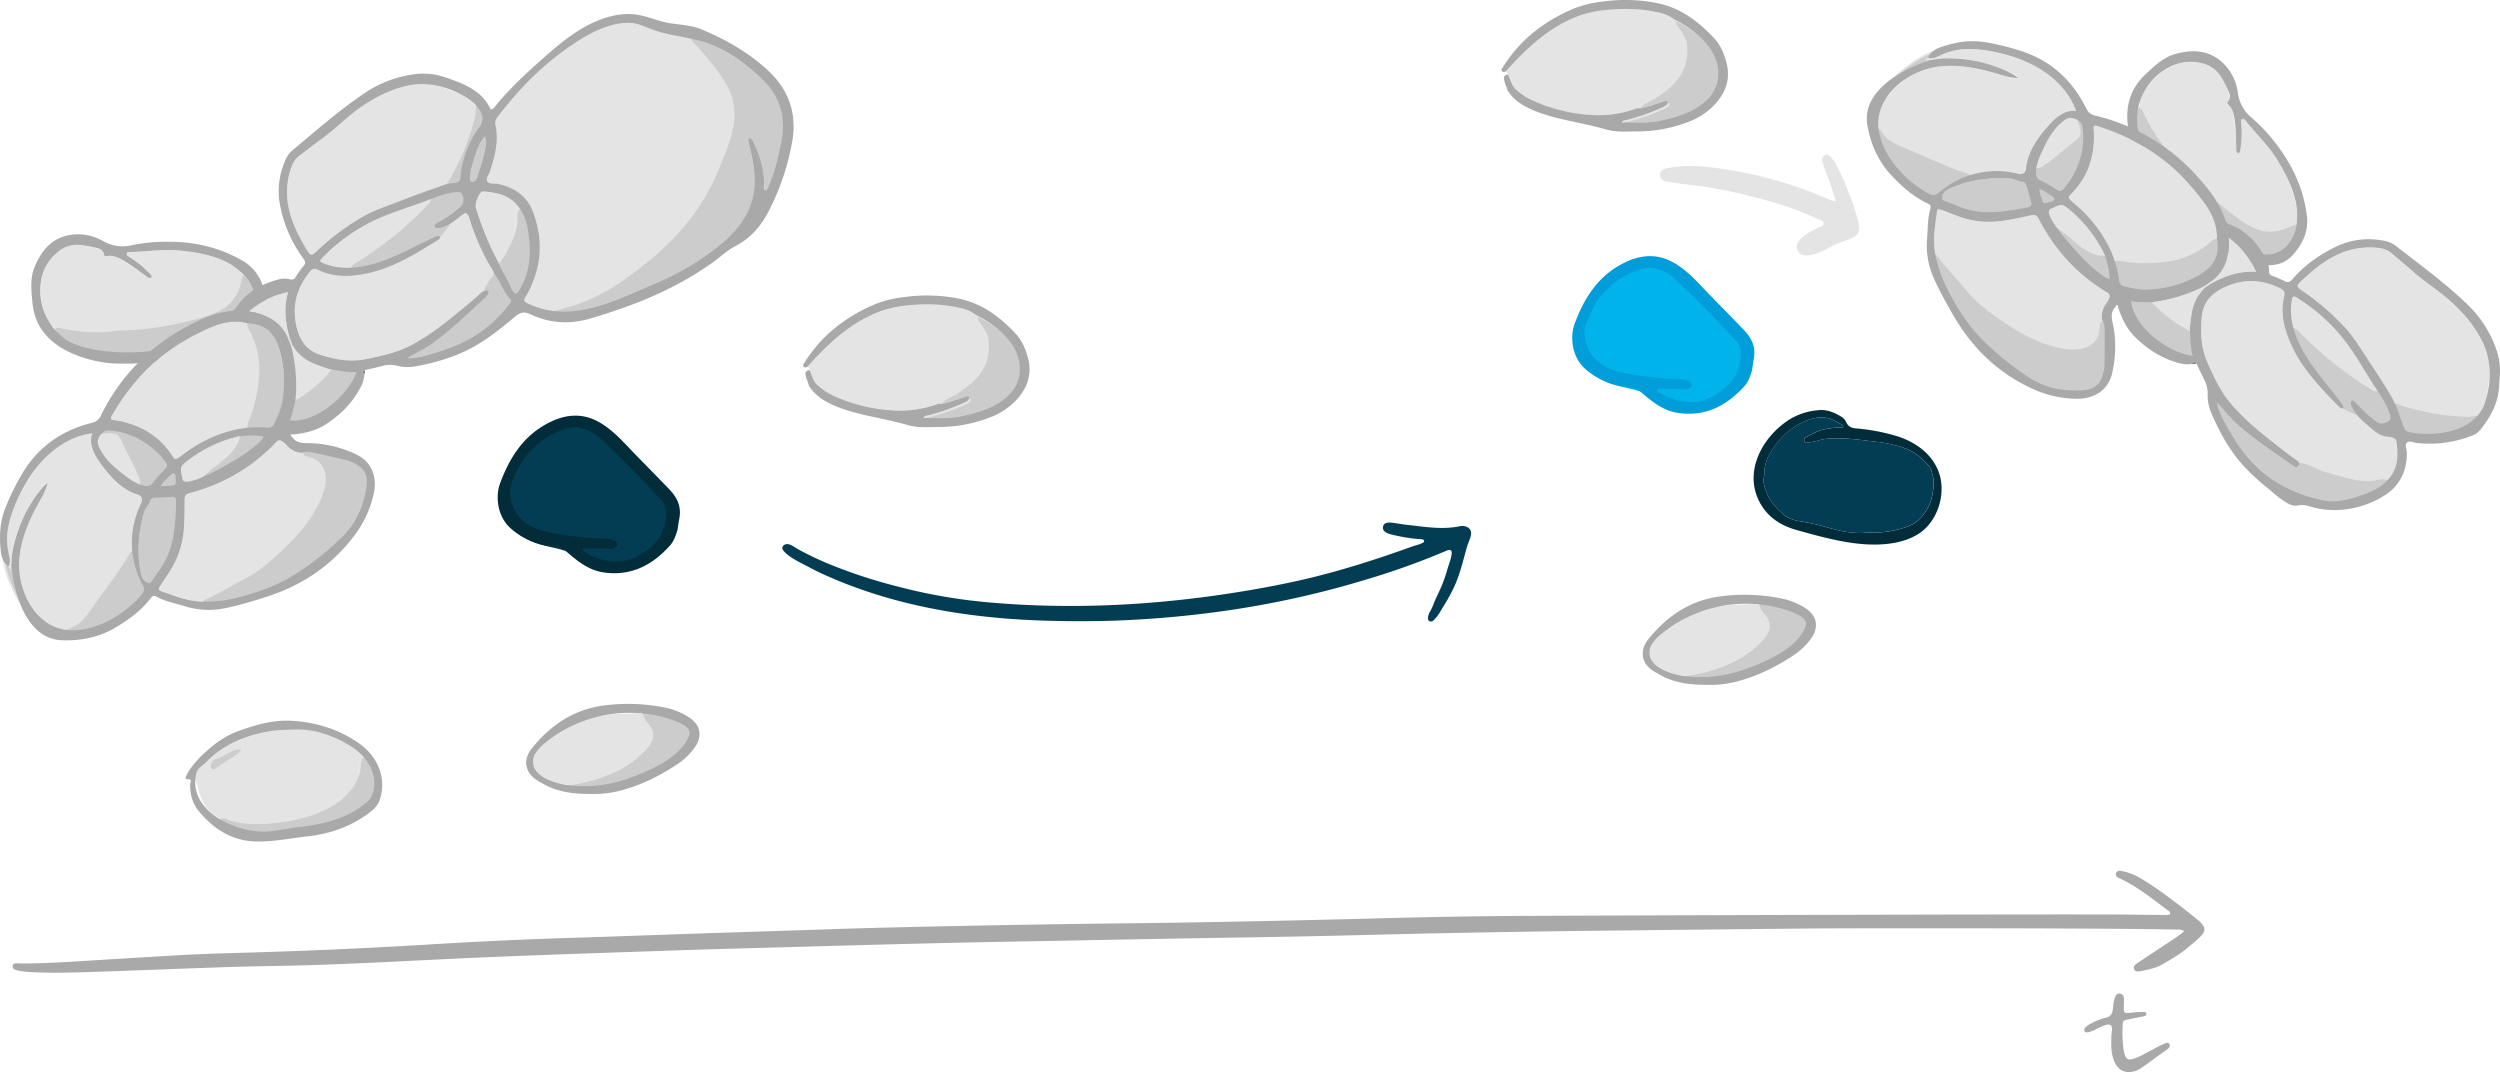 <svg xmlns="http://www.w3.org/2000/svg" viewBox="0 0 1489.02 638.54"><defs><style>.cls-1{fill:#00b3ea;}.cls-2{fill:#009ddb;}.cls-3{fill:#023d53;}.cls-4{fill:#032c3b;}.cls-5{fill:#e4e4e4;}.cls-6{fill:#ccc;}.cls-7{fill:#aaa9a9;}.cls-8{fill:#7f7f7f;}</style></defs><title>slide_9</title><g id="Layer_2" data-name="Layer 2"><g id="Layer_1-2" data-name="Layer 1"><path class="cls-1" d="M963.1,163.11c10.48-7.37,25.36-9.13,36.16-2.23,3.75,2.4,6.85,5.67,9.9,8.9l15.58,16.49c4.67,4.94,9.42,10,12.17,16.22a30,30,0,0,1-32.09,41.8c-9.81-1.55-18.19-7.79-27.59-11-6.87-2.32-14.28-3-20.86-6.06C928.53,214.37,943.61,176.83,963.1,163.11Z"/><path class="cls-2" d="M1043.56,220.44c-1.22,4.24-2.45,7.18-4.54,9.51-10.52,11.75-23.27,18.33-39.47,16-8.92-1.28-15.69-6.81-22.18-12.43a10.14,10.14,0,0,0-6.58-2.91,43.23,43.23,0,0,1-26.13-10.48c-8.6-7.18-9.68-19.57-6.79-27.32,5.28-14.17,12.83-26.77,26.47-34.65,11.07-6.4,22.27-8.06,33.74-1,5.72,3.52,10.47,8.17,15,13,8.48,8.93,17.23,17.59,25.71,26.5,4.91,5.16,7.1,10.55,5.72,17.47C1044.07,216.63,1043.76,219.15,1043.56,220.44Zm-56.23,11.17-.39,1.25a34.77,34.77,0,0,0,19.83,6.56c8.4.23,15.43-3.66,21.57-9.16,5.35-4.79,7.8-10.72,8.43-18,.37-4.27-.61-7.06-3.36-9.89-4.62-4.75-9-9.77-13.64-14.48-7.28-7.35-14.58-14.7-22.18-21.73-4.81-4.45-12.09-7.94-18.77-6.29a47.81,47.81,0,0,0-23.51,14.46c-5.37,6-7.86,11.57-10.81,19-1.82,4.59.09,12.67,2.85,17,4.13,6.47,10.9,9.79,17.84,11.36a189.48,189.48,0,0,0,35.27,4.05,15.83,15.83,0,0,1,5.14,1,2.68,2.68,0,0,1,2,2.56c0,1.39-1.26,1.84-2.31,2.35s-2.29.16-3.45.14C997,231.61,992.18,231.63,987.33,231.61Z"/><path class="cls-3" d="M323.1,258.11c10.48-7.37,25.36-9.13,36.16-2.23,3.75,2.4,6.85,5.67,9.9,8.9l15.58,16.49c4.67,4.94,9.42,10,12.17,16.22a30,30,0,0,1-32.09,41.8c-9.81-1.55-18.19-7.79-27.59-11-6.87-2.32-14.28-3-20.86-6.06C288.53,309.37,303.61,271.83,323.1,258.11Z"/><path class="cls-4" d="M403.56,315.44c-1.22,4.24-2.45,7.18-4.54,9.51-10.52,11.75-23.27,18.33-39.47,16-8.92-1.28-15.69-6.81-22.18-12.43a10.14,10.14,0,0,0-6.58-2.91,43.23,43.23,0,0,1-26.13-10.48c-8.6-7.18-9.68-19.57-6.79-27.32,5.28-14.17,12.83-26.77,26.47-34.65,11.07-6.4,22.27-8.06,33.74-1,5.72,3.52,10.47,8.17,15.05,13,8.48,8.93,17.23,17.59,25.71,26.5,4.91,5.16,7.1,10.55,5.72,17.47C404.07,311.63,403.76,314.15,403.56,315.44Zm-56.23,11.17-.39,1.25a34.77,34.77,0,0,0,19.83,6.56c8.4.23,15.43-3.66,21.57-9.16,5.35-4.79,7.8-10.72,8.43-18,.37-4.27-.61-7.06-3.36-9.89-4.62-4.75-9-9.77-13.64-14.48-7.28-7.35-14.58-14.7-22.18-21.73-4.81-4.45-12.09-7.94-18.77-6.29a47.81,47.81,0,0,0-23.51,14.46c-5.37,6-7.86,11.57-10.81,19-1.82,4.59.09,12.67,2.85,17,4.13,6.47,10.9,9.79,17.84,11.36a189.48,189.48,0,0,0,35.27,4.05,15.83,15.83,0,0,1,5.14,1,2.68,2.68,0,0,1,2,2.56c0,1.39-1.26,1.84-2.31,2.35s-2.29.16-3.45.14C357,326.61,352.18,326.63,347.33,326.61Z"/><path class="cls-5" d="M1093.39,119.77c-1.74-6.31-3.87-12-6-17.7a57.87,57.87,0,0,1-1.93-6.12,2.76,2.76,0,0,1,1.42-3.5c1.52-.72,2.65.07,3.62,1.15a29.57,29.57,0,0,1,4.42,7,170.5,170.5,0,0,1,11,28.15c2.39,8.57,2.61,11.59-7.32,14.75-4.54,1.44-8.67,3.81-12.93,5.88a29.42,29.42,0,0,1-6.44,2.36c-4.41,1-7.22.16-8.5-2.47s-.17-5.39,3.18-8.32c2.57-2.24,5.75-3.47,8.62-5.21,1.32-.8,3.82-.72,3.65-2.75-.16-1.81-2.48-2-3.94-2.71a170.8,170.8,0,0,0-23.53-9c-17.46-5.26-35.15-9.41-53.32-11.32-4.25-.44-8.48-1.15-12.7-1.85-2.09-.35-3.89-1.34-3.95-3.77s1.55-3.55,3.67-4a57.78,57.78,0,0,1,5.85-1,88.09,88.09,0,0,1,20.59.3,246.26,246.26,0,0,1,69.71,18.82C1089.92,118.91,1091.19,119.87,1093.39,119.77Z"/><path class="cls-5" d="M149.7,186.57a28,28,0,0,1-11.45,10.25,83.51,83.51,0,0,1-17.15,6.28c-3.24.84-6.55,1.53-9.68,2.67-5.23,1.9-10.7,2.31-16.11,3.08A162.06,162.06,0,0,1,73,210,69.67,69.67,0,0,1,43.64,204a46.66,46.66,0,0,1-9.36-5.68,4.72,4.72,0,0,1-2.2-3.82c-3-1.21-4.26-4.14-5.11-6.74-2.4-7.28-3.81-14.81-2.14-22.51a27,27,0,0,1,9.29-14.95A17.94,17.94,0,0,1,49,146a55.13,55.13,0,0,1,10.23,2.49c1.38.5,3,.84,2.74,3-.13,1.34,1.14,1.39,2,1,2.66-1.18,4.63.13,6.78,1.42,5.37,3.22,10.74,6.44,15.84,10.08,1,.73,2,2,3.62,1.31.53-1.38-.59-2-1.27-2.68a57.07,57.07,0,0,0-12.12-9.72c-.9-.53-1.55-.94-1.26-2s1.2-.84,1.9-.85c9.93-.18,19.87-1.91,29.78-.89,11.6,1.19,22.94,3.71,33,10.15,1.41.91,3,1.57,3.49,3.43C151.1,167.32,154.16,179.39,149.7,186.57Z"/><path class="cls-6" d="M33.08,195.53a5.94,5.94,0,0,1,3.59,0c10,2.11,20.1,3.1,30.38,1.75,5.27-.69,10.63-.44,16-1a199.53,199.53,0,0,0,35.4-6.61,74.07,74.07,0,0,0,12-4.37c7.14-3.47,11.24-9.13,13.05-16.67.39-1.63.83-3.25,1.25-4.87,7.38,4.54,10.44,16.62,6,23.8a28.19,28.19,0,0,1-11.45,10.25,83.91,83.91,0,0,1-17.15,6.27c-3.24.84-6.55,1.53-9.69,2.67-5.22,1.91-10.69,2.32-16.1,3.08A160.52,160.52,0,0,1,74,211a69.9,69.9,0,0,1-29.32-6,46.91,46.91,0,0,1-9.35-5.69A4.71,4.71,0,0,1,33.08,195.53Z"/><path class="cls-7" d="M71.56,216.58a71.31,71.31,0,0,1-32.25-7.85c-11.59-6.16-18.76-15.17-20-28.65-.65-7.06-1.51-14.06,1.2-20.81,4.31-10.73,11.3-18.58,23.61-19.62a30.14,30.14,0,0,1,17.23,3.89A23.08,23.08,0,0,0,78.69,146a101.86,101.86,0,0,1,21.86-2c15.5,0,30.3,3.4,43.87,11.25,8.17,4.72,12.12,12.25,13.74,21.18A17.94,17.94,0,0,1,155,190.35a38.28,38.28,0,0,1-15.12,13C123.26,211.05,95.38,217,71.56,216.58ZM31.54,195A32.94,32.94,0,0,0,44,204.64c5.85,2.6,12.23,3.78,18.6,4.51,20.25,2.29,39-1,58.48-6.05a83.91,83.91,0,0,0,17.15-6.27,28.19,28.19,0,0,0,11.45-10.25c3.83-6.18,2.1-14.78-2.17-20.26a40,40,0,0,0-4.17-4.37c-9.26-8.78-23.9-11.49-36.14-12.75-9.9-1-19.84.71-29.77.89-.71,0-1.65-.1-1.91.86s.37,1.46,1.27,2a58,58,0,0,1,12.12,9.72c.68.71,1.79,1.3,1.27,2.68-1.6.66-2.6-.58-3.62-1.31-5.08-3.62-10.7-7.9-16.35-10.55a10.68,10.68,0,0,0-6.48-1,1.67,1.67,0,0,1-1.34-.08c-.4-.3-.4-.88-.49-1.37a4.45,4.45,0,0,0-3.18-3,60.46,60.46,0,0,0-9.7-2,17.85,17.85,0,0,0-14.92,4.34,27,27,0,0,0-9.29,14.94A35.75,35.75,0,0,0,31.54,195Z"/><path class="cls-5" d="M6.8,334.82C7,342.66,9,350.15,11.41,357.56a3.77,3.77,0,0,1-.09,1.32c-4.49-8.1-8.34-16.44-9.78-25.69,2,1.35,1.74,4,3.36,5.76.78-1.24,0-2.48.4-3.57Z"/><path class="cls-5" d="M218.17,290.88c-1.75,10.64-6,20.56-13.82,28.36a174.47,174.47,0,0,1-34.71,26.6A67.25,67.25,0,0,1,154,352.16c-7,2-13.94,4.36-21.14,5.67-4,.74-8.09,1.53-12.18.32a6.3,6.3,0,0,1-3.6.2,174.7,174.7,0,0,1-20.17-6c-2.86-1-2.84-1.27-1.18-3.87,1.82-2.82,3.69-5.61,5.52-8.42a53.41,53.41,0,0,0,8.33-25.87c.37-5.47.43-11,.38-16.46,0-2.35.55-3.42,3-4.08,19-5.07,35.58-14.26,49.47-28.21.75-.76,1.54-1.5,2.24-2.31a2.25,2.25,0,0,1,3.24-.42,10,10,0,0,1,2.51,1.95,13.12,13.12,0,0,0,9.35,5.06c2.55-1.06,5.14-.58,7.67,0,6.4,1.39,12.78,2.87,19.16,4.35a15.37,15.37,0,0,1,2.15.78C217.39,278.32,219.49,282.83,218.17,290.88Z"/><path class="cls-5" d="M66.16,249.7c-.53-.8,0-1.48.32-2.11,11-19,25.37-34.7,44.77-45.51a133.68,133.68,0,0,1,15.17-7.52c7-2.81,14.06-3.93,21.45-2,9.81.51,15.59,5.38,18.47,15.9A68.59,68.59,0,0,1,168,240c-.86,4.37-2.82,8.35-4.69,12.34a3.9,3.9,0,0,1-4.39,2.4c-3.91-.38-6.71,1.63-10.65,1.47-4.73,1.78-11.06,2-15.89,3.53-8,2.55-15,4.82-21.66,9.69-1.24.89-2.44,1.86-3.7,2.7-2.72,1.84-2.8,1.85-4.6-.92-7.86-12-19.27-18.39-33.15-20.82C68.2,250.21,67.07,250.45,66.16,249.7Z"/><path class="cls-5" d="M142.18,259.89c5.1-.56,9.58-.85,14.78.1a7.07,7.07,0,0,1-2.74,3.66c-5.94,5.18-12.07,10.05-19.23,13.59-4.2,2.07-8.52,7.69-13.18,8.77-1.36,3.3,1.83-.72,1.84-.79-.07.14-5.58,2.38-5.51,2.36-3.47,1.59-2.78-1.22-6.54-.35-1.72.39-2.45.06-2.85-1.73-1.74-7.69-1.74-7.61,4.65-12.35A79.11,79.11,0,0,1,142.18,259.89Z"/><path class="cls-5" d="M80.56,331.94c.67,6.32.72,10.94,4.65,16.09,1.4,1.82,1.29,3.39-.25,5.29a62.2,62.2,0,0,1-27.15,19.51c-5.29,1.95-11,2.53-16.64,2.71a3.26,3.26,0,0,1-2.56-.77c-6.08,1.07-10.43-2.5-14-6.29-10.54-11.19-14.8-24.65-12.57-40,1.42-9.66,5.4-18.4,9.89-26.94,1.57-3,3.18-5.91,4.71-8.9a11.18,11.18,0,0,0,1.73-4.91,4.62,4.62,0,0,0-3.29,2.44C16.72,302.49,8.81,315,7.14,330.26c-.17,1.52-.23,3-.34,4.56l-1.5.56c-.57-3.3-1.12-6.6-1.75-9.89-.44-2.32.72-4.42.86-6.69a49.46,49.46,0,0,1,4.32-17.24,122.46,122.46,0,0,1,11.92-21.64c8.37-11.67,19.71-18.89,33.7-22,.1,0,.23.14.72.43.71,8.08,2,13.4,6,19.22,5.45,7.78,12,14.24,21.33,17.28,1.9.63,6.48,1.46,5.48,3.5a74.79,74.79,0,0,0-7.5,28.23C81.29,327.6,80.43,330.76,80.56,331.94Z"/><path class="cls-5" d="M94.84,339.53c-1.27,1.71-2.3,3.59-3.57,5.31-.74,1-1.23,2.87-2.89,2.33a5.61,5.61,0,0,1-4-4.16,59.56,59.56,0,0,1-1.84-16.13,86.31,86.31,0,0,1,3-21.19c.76-2.86,3-4.84,3.9-7.68.37-1.22,2.12-1.59,3.56-1.65,2.88-.12,5.78-.14,8.65-.44,2.14-.23,3.31.43,3.25,2.61C104.48,312.92,104,327.28,94.84,339.53Z"/><path class="cls-5" d="M57.48,267.85c-1.55-2.64-2.1-7.12.53-8.93.12-2.54,4-2.7,6.32-2.56a43.42,43.42,0,0,1,23.33,8.19,47,47,0,0,1,11.1,10.72c1.3,1.84,1,2.93-.4,4.26-2.77,2.6-5.61,5.13-7.62,8.41a3,3,0,0,1-3.47,1.53c-1.89-.48-4-.24-5.68-1.42C71.47,283.48,63,277.2,57.48,267.85Z"/><path class="cls-5" d="M104.55,283.43a16.9,16.9,0,0,1,.1,4.09c0,1.12-.65,1.59-1.76,1.62-2.26.09-4.49.79-7.16.26,1.75-3,4.16-4.68,6.12-6.78C103,281.36,104.22,281.94,104.55,283.43Z"/><path class="cls-5" d="M454.27,47.5c10.82,10.56,14.15,23.38,10.92,38.12-1.8,8.22-3.44,16.44-6.94,24.15-.59,1.33-.66,3-2.27,3.79-1.64-.72-.86-2.13-.83-3.19.18-9.25-2.65-17.72-6.5-25.94a4.86,4.86,0,0,0-1-1.48c-.42-.38-1-.8-1.63-.3a1.14,1.14,0,0,0-.36,1.22c.78,3.41,1.6,6.81,2.29,10.24,2.2,11,2.48,21.83-2.65,32.23-4.08,8.25-10.23,14.76-17.37,20.39A162.49,162.49,0,0,1,390.22,169c-10.28,4.33-20.42,9-31.14,12.13-6,1.75-11.85,4-18.08,4.76-3.6.45-7.24,1.06-10.77-.45-6.31.58-11.5-2.44-16.77-5.2-1.75-.91-1.26-2.21-.42-3.46a50,50,0,0,0,4.75-9.89c5.31-13.63,4.73-27.39-.35-40.77C313.81,116.5,306,111.35,296,109.43c-2-.4-4.81.52-5.83-1.59-.84-1.72,1-3.69,1.58-5.54,3-9.07,5.48-18.19,3.38-27.86a5.29,5.29,0,0,1,1.17-4.65C307,55.55,319.07,41.91,333.11,31c2.73-2.12,12.73-8.06,14.12-9,16.48-11.76,30.41-8.27,35.69-9.76s26.4,9.74,28.33,8.84c5.11-.3,10.18,4.65,14.52,6.75A106.75,106.75,0,0,1,454.27,47.5Z"/><path class="cls-5" d="M274.16,106.12c-.14,1.71-.39,3-2.57,2.83s-4.37,1.23-6.69.78c-7.14,2.69-14.21,5.56-21.07,8.93-1.34.66-2.65,3.49-4.27,2.76-.75-.34-6.14,1.48-6.83,1.83-7.59,4-11.38,2.58-18.77,7.08a143.64,143.64,0,0,0-25.12,19.08c-3.23,3.11-3.85,3.27-6.14-.57-5.87-9.89-11-20.11-11.72-31.94a45.52,45.52,0,0,1,2.62-17.56,14,14,0,0,1,5.07-6.9c4.42-3.28,8.72-6.72,13.18-9.93,7.33-5.28,13.61-11.81,20.9-17.16,9.24-6.75,19.15-12,30.41-14.43a36.26,36.26,0,0,1,21.62,1.5c5.8,2.31,12,3.86,16.66,8.37a17.22,17.22,0,0,1,1.17,1.37c1.73.89,2.51,2.64,3.42,4.13,1.82,3,2.31,5.52-.26,9A60.39,60.39,0,0,0,274.16,106.12Z"/><path class="cls-5" d="M303.79,178.09c.93,1,.45,1.95-.26,2.87A78.13,78.13,0,0,1,284,199.32a85.57,85.57,0,0,1-18.1,8.68c-7.57,2.59-15.15,5.33-23.41,5.55a57.34,57.34,0,0,1,7.44-4.39c8.56-4.57,15.77-10.87,22.94-17.2C278,187.42,283,182.72,288,178.09a14.76,14.76,0,0,0,2-1.91c.6-.82,1.47-1.85.56-2.84-.72-.8-1.68.1-2.53.26l-.89.16c-4.74,4.57-9.9,8.63-15,12.81-8.31,6.85-16.82,13.33-26.33,18.52-8.9,4.85-18.53,6.95-28.27,8.88-9.28,1.83-18.24.18-27-2.7-7.5-2.45-11.6-7.83-13.62-15.34-3.4-12.69-.61-23.83,7.46-33.93,1.45-1.8,5.65-6.54,7.91-8.84A128.7,128.7,0,0,1,217.2,134c5.1-3.13,10.62-5.33,16-7.89a7.07,7.07,0,0,1,2.58-.91c7.57-.25,16.55-19,23.24-21.86,4.79-1.44,16.09,6.58,21.14,6.18,1.39-.1-1,18.83,2.62,16.29,1.51,1.11,4.87,26,10.87,35.67a5.82,5.82,0,0,1,.42,1.3C298,167.38,299.54,173.6,303.79,178.09Z"/><path class="cls-5" d="M315,140.29c-.75-5.9-1.94-11.68-5.7-16.56-5.1-7.53-13-9-21.22-9.76a2.12,2.12,0,0,0-1.28.41c-1.91,1.27-4,7.07-3.28,9.35a180.42,180.42,0,0,0,13.22,32.15l.08-.06c0,.05-.07.08-.08.06,2.11,5.74,5.95,10.62,8,16.39a4.38,4.38,0,0,0,.7,1.17c1.52,2,2.27,1.93,3.62-.17C315.54,163.1,316.44,151.9,315,140.29ZM308.66,124a3.48,3.48,0,0,0-1.61,2.53A2.78,2.78,0,0,1,308.66,124Zm-1.81,8.61c.21-1.56-.18-4,.19-6a20.42,20.42,0,0,0,0,2.07c.07,2.75.19,5.49-.91,8.11-.23.56-.46,1.12-.68,1.69A33,33,0,0,0,306.85,132.58ZM296.79,155.8c.54-.67,3.14-5,3.38-5.49.35-.76.73-1.51,1.11-2.26C300,150.76,299.21,153.76,296.79,155.8Zm4.88-8.53c.63-1.22,1.26-2.44,1.82-3.7a30.94,30.94,0,0,1-1.61,3.33Z"/><path class="cls-5" d="M288.61,81.42l.34.14A7.79,7.79,0,0,1,289.5,86c-.83,6.54-3,12.73-5,19a13.19,13.19,0,0,1-.72,1.69c-.59,1.21-1.54,2-2.91,1.6s-1-1.69-1-2.72a22,22,0,0,1,1.3-7.17C283,92.44,284.31,86.27,288.61,81.42Z"/><path class="cls-5" d="M300.17,150.31c.35-.76.73-1.51,1.11-2.26-1.28,2.71-2.07,5.71-4.49,7.75C297.33,155.13,299.93,150.83,300.17,150.31Z"/><path class="cls-5" d="M301.67,147.27c.63-1.22,1.26-2.44,1.82-3.7a30.94,30.94,0,0,1-1.61,3.33Z"/><path class="cls-5" d="M306.85,132.58c.21-1.56-.18-4,.19-6a20.42,20.42,0,0,0,0,2.07c.07,2.75.19,5.49-.91,8.11-.23.56-.46,1.12-.68,1.69A33,33,0,0,0,306.85,132.58Z"/><path class="cls-5" d="M212.41,221.3c-4.42,13.68-24.23,31-39.75,29,1.57-3.84,2.13-7.89,3.28-11.8a94.18,94.18,0,0,0-1.88-29.71c-.23-1-.53-2-.8-3.07l.86-.44c4,7.48,10.89,10.95,18.66,13.13,1.53.43,3.42.15,4.28,2a2.48,2.48,0,0,1,2.15-.49C203.55,220.88,208,220.91,212.41,221.3Z"/><path class="cls-5" d="M148.19,185.45A49.82,49.82,0,0,1,171.62,174c-2.53,8.72-1.79,16.94.36,25.12l-1.21.7C166.27,190.94,158.42,187.15,148.19,185.45Z"/><path class="cls-5" d="M300.17,150.31c.35-.76.73-1.51,1.11-2.26-1.28,2.71-2.07,5.71-4.49,7.75C297.33,155.13,299.93,150.83,300.17,150.31Z"/><path class="cls-5" d="M301.67,147.27c.63-1.22,1.26-2.44,1.82-3.7a30.94,30.94,0,0,1-1.61,3.33Z"/><path class="cls-5" d="M306.85,132.58c.21-1.56-.18-4,.19-6a20.42,20.42,0,0,0,0,2.07c.07,2.75.19,5.49-.91,8.11-.23.56-.46,1.12-.68,1.69A33,33,0,0,0,306.85,132.58Z"/><path class="cls-5" d="M122.27,282.89a.74.74,0,0,0,0,.21C122.19,283.12,122.2,283,122.27,282.89Z"/><path class="cls-5" d="M122.27,282.89a.74.74,0,0,0,0,.21C122.19,283.12,122.2,283,122.27,282.89Z"/><path class="cls-5" d="M172,199.07q1.07,3.12,2.14,6.26l-.86.44c-.83-2-1.67-4-2.49-6Z"/><path class="cls-8" d="M216.91,223.28c-.27-1-2.26-2.31.44-2.87C217.23,221.37,217.54,222.4,216.91,223.28Z"/><path class="cls-8" d="M288.61,81.42l.4-.53-.06.67Z"/><path class="cls-6" d="M8.12,335.34c.23,7.85,2.18,15.34,4.6,22.75a3.5,3.5,0,0,1-.09,1.31C8.14,351.31,4.3,343,2.84,333.71c2,1.36,1.75,4,3.38,5.76.77-1.23,0-2.46.4-3.56Z"/><path class="cls-6" d="M328.74,187c1-2.14,3.21-2.27,5.07-2.74a118.2,118.2,0,0,0,15.35-5,123.54,123.54,0,0,0,25.55-14.76c13.05-9.47,25.19-19.9,35.2-32.63a123.33,123.33,0,0,0,17.33-28.91c3.6-8.69,7.43-17.31,9.37-26.62a36.41,36.41,0,0,0-5.05-27.87c-5.43-8.68-12.08-16.35-19.09-23.75a10.6,10.6,0,0,1-1-1.53c5.18-.32,9.67,2,14.06,4.14a108.63,108.63,0,0,1,28.87,20c11,10.71,14.33,23.7,11.05,38.63-1.82,8.32-3.48,16.66-7,24.46-.61,1.35-.68,3.07-2.31,3.85-1.65-.75-.87-2.17-.84-3.24.19-9.37-2.67-18-6.58-26.28a4.7,4.7,0,0,0-1.06-1.5c-.43-.38-1-.81-1.65-.29a1.12,1.12,0,0,0-.36,1.22c.77,3.46,1.61,6.91,2.31,10.38,2.23,11.13,2.52,22.12-2.68,32.64-4.14,8.37-10.36,15-17.6,20.66a164.88,164.88,0,0,1-38.15,22.52c-10.41,4.39-20.68,9.12-31.54,12.29-6.06,1.78-12,4-18.32,4.82C336,187.92,332.31,188.54,328.74,187Z"/><path class="cls-6" d="M120.55,359a2,2,0,0,1,1.39-1.69c8-3.35,15.14-8.18,22.86-12,8.44-4.2,15.66-10.31,22.5-16.76,7.74-7.31,15-15,20.34-24.39,3.11-5.55,5.83-11.09,6.32-17.62.53-7.1-3-12.42-9.2-14.1-1.68-.45-3.79-.61-4.4-2.87,2.58-1.06,5.19-.58,7.75,0,6.48,1.4,12.93,2.9,19.39,4.4a14.59,14.59,0,0,1,2.18.79c8.74,3.51,10.87,8.07,9.53,16.21-1.76,10.77-6,20.82-14,28.71a177,177,0,0,1-35.13,26.92,68.86,68.86,0,0,1-15.85,6.39c-7.1,2.06-14.11,4.41-21.39,5.74C128.8,359.37,124.69,360.18,120.55,359Z"/><path class="cls-6" d="M147.36,254.83c-.22-2.69,1.3-4.81,2.08-7.16a90.06,90.06,0,0,0,4.92-24.52,48.43,48.43,0,0,0-4.29-23.33c-1.4-3-3.56-5.84-3-9.47,9.95.71,15.89,5.89,19,16.94,3,10.87,4.1,22,2.16,33.07-.79,4.55-2.71,8.68-4.53,12.83a3.81,3.81,0,0,1-4.41,2.43C155.33,255.15,151.34,255.07,147.36,254.83Z"/><path class="cls-6" d="M84.48,343.22a62.19,62.19,0,0,1-1.9-16.62,89.75,89.75,0,0,1,3-21.85c.8-2.95,3.16-5,4-7.91.38-1.27,2.18-1.64,3.67-1.7,3-.13,6-.15,8.92-.46,2.2-.23,3.41.45,3.35,2.69-.41,14.83-.93,29.63-10.33,42.27-1.31,1.76-2.39,3.7-3.69,5.47-.77,1.05-1.27,3-3,2.41A5.82,5.82,0,0,1,84.48,343.22Z"/><path class="cls-6" d="M209.07,159.47a5.38,5.38,0,0,1,2.26-2.39,219.38,219.38,0,0,0,44.2-35.79,3.81,3.81,0,0,0,.84-3.8,75.53,75.53,0,0,1,15.38-3.23c1.45-.12,3.77-1.16,4.1.94s2.59,4.55,0,7c-4,3.92-8,7.81-13.39,9.91a17.15,17.15,0,0,0-1.76.78c-.94.5-2,.28-1.37,1.76.53,1.26,2.08-.23,3.15-.26,1.73,0,4-2.14,5.91-1.44-1.51,2.35-5.39,7.74-7.75,9.84-.67-1.34,0-1.87-1.06-1.34-4.72,2.31-9.6,4.26-14.27,6.74a97.08,97.08,0,0,1-20.33,8.4c-3.52,1-6.9,2.54-10.54,3.06C212.71,159.94,210.78,161.07,209.07,159.47Z"/><path class="cls-6" d="M39.93,375.3c.48-.38.9-.94,1.43-1.1,5.63-1.6,9-5.6,12.21-10.25,8-11.46,16.79-22.44,23.91-34.55a4.76,4.76,0,0,1,2-1.77c.86,1,.6,2.34.72,3.52.68,6.32,2.36,12.26,6.29,17.4,1.4,1.82,1.29,3.4-.24,5.29a62.25,62.25,0,0,1-27.16,19.52c-5.29,1.95-11,2.52-16.63,2.71A3.28,3.28,0,0,1,39.93,375.3Z"/><path class="cls-6" d="M287.53,174.68c1.28-4.31,5.41-9.9,8.34-13.18,4,4.63,5.59,10.88,9.84,15.37.92,1-1.08,4.09-1.78,5a77.78,77.78,0,0,1-19.56,18.35,84.15,84.15,0,0,1-18.1,8.68c-7.56,2.6-19.95,5.38-28.21,5.6,2.34-1.73,51.22-40.15,50.37-40Z"/><path class="cls-6" d="M197.71,219.93a2.8,2.8,0,0,1,2.37-.55c4.75.87,9.61.83,14.46,1.18-5.07,14.66-27.11,33.46-44.11,31.63,1.79-4.12,2.48-8.45,3.79-12.64A80.87,80.87,0,0,0,197.71,219.93Z"/><path class="cls-6" d="M296.53,158c.06.18,4.69-6.55,5-7.12,1.07-2.34,2.36-4.57,3.4-6.93a40.14,40.14,0,0,0,3.28-10.8c.34-2.62-1-7.8,2.4-8.85,3.77,4.88,4.95,10.66,5.71,16.56,1.49,11.61.58,22.8-5.95,33-1.34,2.09-1.78,5.59-3.3,3.59-.28-.36-3.26-2.46-3.41-2.89C301.56,168.74,298.63,163.69,296.53,158Z"/><path class="cls-6" d="M60.1,258.71c.12-2.71,1.71-3.53,4.19-3.37a46.25,46.25,0,0,1,24.89,8.74A49.86,49.86,0,0,1,101,275.52c1.39,2,1.08,3.13-.42,4.55-3,2.77-6,5.47-8.14,9a3.18,3.18,0,0,1-3.7,1.64c-1.93-.49-4.26-.13-5.88-1.51.91-1.4.64-3.27,0-4.81-3.07-7.59-7.23-14.68-10.68-22.1a11.33,11.33,0,0,0-1.4-2.47c-1.26-1.52-3.42-1.83-5.28-1.81C65.07,258,60.12,258.35,60.1,258.71Z"/><path class="cls-6" d="M266.22,110.25c-.12-1.53,1.07-2.45,1.74-3.6a143.16,143.16,0,0,0,15.09-37.33c.56-2.23,0-4.5.87-6.63,1.73.88,2.51,2.63,3.43,4.13,1.81,3,2.3,5.52-.27,9a60.25,60.25,0,0,0-11.6,30.81c-.15,1.7-.4,3-2.58,2.82S268.53,110.71,266.22,110.25Z"/><path class="cls-6" d="M119.72,285.48c3.7-4.54,8.79-7.71,13.35-11.41s9-8.56,9.92-14.48a56.92,56.92,0,0,1,16.89-.33c.63.08-2.83,3.7-3,3.81q-2.35,2.08-4.82,4a122.44,122.44,0,0,1-10.22,7.31,123.92,123.92,0,0,1-22.39,11.35A3.25,3.25,0,0,1,119.72,285.48Z"/><path class="cls-6" d="M290.65,78.15a8.93,8.93,0,0,1,.58,5.45c-1.28,8.08-4.28,15.75-7,23.49a15.31,15.31,0,0,1-1,2.1c-.8,1.51-2,2.52-3.8,2.06s-1.19-2-1.21-3.31c-.07-3.07.94-6,1.9-8.87,2.47-7.35,4.36-15,10-21.08Z"/><path class="cls-6" d="M93.27,290.48c2.37-4,5.62-6.33,8.27-9.16,1.6-1.7,3.19-.91,3.64,1.1a24.15,24.15,0,0,1,.15,5.52c0,1.51-.89,2.14-2.38,2.2C99.9,290.25,96.87,291.19,93.27,290.48Z"/><path class="cls-6" d="M172.08,200.3l1.21-.7q1.07,3.12,2.15,6.25l-.87.45Z"/><path class="cls-6" d="M289.92,82l.4-.53-.06.66Z"/><path class="cls-7" d="M457,41.56c-11.35-10.39-24.83-18.08-39-24-6.06-2.55-12.72-2.71-19.12-3.77-6.75-1.12-13-4.09-19.79-5.09-8-1.18-16.47.76-23.84,3.89-12.1,5.13-22.25,13.71-32,22.32s-19.62,17.77-28,28c-.73.89-1.22,2.14-3,2.26-4.9-10.8-15-14.86-25.31-18.53-1.15-.41-2.33-.75-3.5-1.11a38.92,38.92,0,0,0-16.31-1.36,69,69,0,0,0-30.56,11.7c-15.08,10.19-28.71,22.28-42.68,33.91a16.45,16.45,0,0,0-4.44,6.87,44.83,44.83,0,0,0-2.37,27A78.53,78.53,0,0,0,180.69,154c1.48,1.95,1.21,3.09-.12,4.72a51.76,51.76,0,0,0-4.28,5.95c-.92,1.52-1.8,2.18-3.66,1.64a13.38,13.38,0,0,0-7.26.27c-10,2.76-18.67,7.59-24.61,16.42-.81,1.21-1.54,2.08-3.14,2.24-10.6,1.06-20,5.57-29,10.73A118,118,0,0,0,60.26,247.2a7.57,7.57,0,0,1-5.52,4.64C36,256.51,21.57,267,12.13,284A142.91,142.91,0,0,0,3,303C-.1,311.3-.47,319.1.42,327.79c.06.57.12,1.15.2,1.73a14.65,14.65,0,0,0,.33,1.6c.65,2.3,2,5,4.19,6.25,1.05-2.05.75-4.52.19-6.75-2.79-11,0-21.53,4.46-31.76,4.28-9.72,9.83-19,17.41-26.46s17.3-13,27.83-14.31c-2.4,6,1.13,12.67,4.89,17.94,5.58,7.82,12.41,15.39,21.53,18.42a5.12,5.12,0,0,1,2.65,1.47c1.07,1.42.24,3.42-.54,5a52.39,52.39,0,0,0,1.24,47.18,6.58,6.58,0,0,1,1,2.64c.11,1.6-1,3-2.06,4.18a67.31,67.31,0,0,1-19.5,15c-11.21,5.63-25.53,8.4-36.49.81-9-6.25-14.35-17.26-15.89-27.92-2.17-15,3.83-30.06,11.2-43.34,2.11-3.82,4.38-7.63,5.35-11.89a15.62,15.62,0,0,0-3.88,3.73A84,84,0,0,0,8.87,322.2c-1.51,5.61-2.39,10.86-1.8,16.65,1.64,16.14,9.42,41.59,29.48,42.47,11.23.5,22.18-1.61,32.13-7.48,7.83-4.62,15.06-9.88,20.74-17.06.93-1.18,1.75-2.54,3.71-1.46,5.42,3,11.51,4,17.33,5.85a47.52,47.52,0,0,0,24,1c7.65-1.55,15.09-3.85,22.53-6.14,21.61-6.66,39.81-18.33,53.62-36.47a64,64,0,0,0,12-25.52c2.26-10.53-1.62-19.3-10.59-23.45a68.36,68.36,0,0,0-29.71-6.67c-3.79,0-6.49-.91-8.56-3.92-.24-.29-.74-.66-.67-.85.2-.64.78-.56,1.31-.36,6.86-.69,13.5-2.1,19.42-5.9,8.44-5.43,15.45-12.22,20.35-21.08,1.47-2.68,2.73-5.38,2.77-8.51-.27-1-2.26-2.31.44-2.87,3.43-.8,6.87-1.52,10.26-2.43a17.39,17.39,0,0,1,9-.14,26.32,26.32,0,0,0,11.38.26c11.77-2.22,23.19-5.54,33.75-11.38,9-5,17-11.37,24.81-18,3.08-2.61,5.54-3.36,9.35-1.56,11.52,5.44,23.46,6.14,35.75,2.52q10.79-3.18,21.35-7c18.2-6.58,35.48-15,51.28-26.23,4.6-3.28,8.78-7.33,13.73-9.91,8.83-4.61,15-11.57,19.44-20.09a143.24,143.24,0,0,0,14.7-44.21,46.67,46.67,0,0,0,.4-9.6C471.92,60,466.09,49.93,457,41.56ZM171,116.9a45.35,45.35,0,0,1,2.61-17.56,14,14,0,0,1,5.08-6.9c4.41-3.28,8.71-6.71,13.17-9.93,7.33-5.28,13.61-11.82,20.9-17.15,9.24-6.76,19.14-12,30.41-14.44,11.6-2.51,23.89.81,34,6.77,5.67,3.35,13.65,10.75,8.61,17.63a60.23,60.23,0,0,0-11.61,30.81c-.24,2.91-2.9,2.8-5.12,3A21.68,21.68,0,0,0,265,110c-1.76.54-3.51,1.23-5.24,1.83q-10,3.44-19.83,7.27c-8.63,3.36-18,6.37-25.95,11.2a143.64,143.64,0,0,0-25.12,19.08c-3.23,3.11-3.85,3.27-6.14-.57C176.83,139,171.73,128.73,171,116.9ZM289.5,86c-.83,6.55-3,12.73-5,19a11.86,11.86,0,0,1-.71,1.69c-.59,1.21-1.54,2-2.91,1.6s-1-1.69-1-2.72a21.5,21.5,0,0,1,1.3-7.17c1.78-5.93,3.1-12.1,7.4-17l.4-.53-.06.67A7.63,7.63,0,0,1,289.5,86ZM81.67,287.89c-4-1.85-7.63-4.92-11-7.59-4.93-3.91-9.28-8.55-11.81-14.38a6.58,6.58,0,0,1-.69-2.9c.17-2.78,3.2-6.84,6.17-6.66a43.42,43.42,0,0,1,23.33,8.19A46.93,46.93,0,0,1,98.52,275a4.91,4.91,0,0,1,.93,1.8c.3,1.37-.81,2.41-1.69,3.28a50.45,50.45,0,0,0-5.91,6.48c-1.47,2.07-2.54,3.25-5.16,2.89A18,18,0,0,1,81.67,287.89Zm20.18-5.27c1.18-1.26,2.36-.67,2.7.81a18,18,0,0,1,.11,4.09c0,1.12-.66,1.59-1.76,1.63-2.27.08-4.51.78-7.17.25C97.48,286.43,99.89,284.72,101.85,282.62ZM88.38,347.17a5.61,5.61,0,0,1-4-4.16,60.4,60.4,0,0,1-1.85-16.13,87.27,87.27,0,0,1,3-21.19c.78-2.86,3.06-4.84,3.91-7.68.37-1.22,2.12-1.59,3.56-1.65,2.89-.12,5.79-.14,8.66-.44,2.13-.23,3.3.44,3.24,2.61-.39,14.39-.9,28.74-10,41-1.27,1.71-2.31,3.59-3.57,5.3C90.52,345.86,90,347.71,88.38,347.17Zm91.39-77.41c2.54-1.05,5.13-.58,7.65,0,6.41,1.38,12.79,2.87,19.17,4.35a15.37,15.37,0,0,1,2.15.78c8.65,3.47,10.74,8,9.43,16-1.75,10.65-6,20.57-13.82,28.37a171.49,171.49,0,0,1-27.83,22.35c-10.09,6.54-21.58,10.79-33.25,13.87a79,79,0,0,1-23.88,2.84c-7.75-.38-15.23-3.38-22.5-5.91-2.86-1-2.84-1.27-1.18-3.87,1.81-2.83,3.7-5.6,5.52-8.42a53.41,53.41,0,0,0,8.33-25.87c.36-5.47.43-11,.38-16.46,0-2.35.55-3.42,3-4.08,18.93-5.07,35.57-14.26,49.46-28.21.76-.76,1.53-1.5,2.23-2.3a2.25,2.25,0,0,1,3.25-.43,10,10,0,0,1,2.52,1.95A13.08,13.08,0,0,0,179.77,269.76Zm-71,15.73c-1.74-7.68-1.74-7.6,4.65-12.34a78.94,78.94,0,0,1,28.78-13.26c5.1-.56,9.58-.85,14.79.1a7.18,7.18,0,0,1-2.75,3.66c-2.63,2.3-5.37,4.46-8.2,6.51C142.07,273,110.28,292.27,108.75,285.49ZM168,240c-.86,4.37-2.83,8.35-4.69,12.35a3.9,3.9,0,0,1-4.39,2.39c-17.05-1.67-34.52,4.79-48.21,14.69-1.23.89-2.43,1.85-3.69,2.71-2.71,1.82-2.8,1.83-4.6-.93-7.86-12-19.27-18.39-33.15-20.83-1-.18-2.15.06-3-.69-.53-.8,0-1.48.31-2.11,11-19,25.37-34.7,44.76-45.51a137.24,137.24,0,0,1,15.18-7.52c7-2.81,14.06-3.93,21.45-2,9.81.52,15.59,5.38,18.47,15.9A68.72,68.72,0,0,1,168,240Zm4.71,10.34c1.57-3.84,2.14-7.89,3.27-11.8a93.89,93.89,0,0,0-1.87-29.71c-.24-1-.53-2-.8-3.06-.83-2-1.66-4-2.5-6-4.49-8.83-12.35-12.62-22.57-14.32A49.91,49.91,0,0,1,171.62,174c-2.53,8.72-1.79,16.94.35,25.12.72,2.08,1.44,4.17,2.15,6.25a24.39,24.39,0,0,0,10.36,10c3.51,1.83,7.4,2.95,11.12,4.28,1.5.54,16.42,2.9,16.81,1.72C208,235,188.17,252.3,172.66,250.35ZM303.53,181A77.61,77.61,0,0,1,284,199.31,83.39,83.39,0,0,1,265.88,208c-7.57,2.6-15.15,5.33-23.41,5.56a58,58,0,0,1,7.44-4.39c8.56-4.57,15.76-10.86,23-17.2C278,187.42,283,182.72,288,178.09a14.71,14.71,0,0,0,2-1.9c.6-.83,1.47-1.85.56-2.84-.73-.8-1.68.09-2.53.25l-.9.16c-4.72,4.57-9.88,8.63-14.95,12.81-8.31,6.85-16.82,13.33-26.33,18.52-8.9,4.85-18.53,6.95-28.28,8.87-9.27,1.83-18.22.19-27-2.69-7.5-2.45-11.6-7.83-13.62-15.35-3.4-12.68-.62-23.82,7.47-33.92,1.43-1.8,2.67-2.47,5-1.32,10.18,5,20.77,4.1,31.36,1.64,14.33-3.39,27.78-11.7,40.14-19.44.68-.43,1.47-1.19,1.08-1.9s-1.43-.49-2.16-.16c-9.58,4.22-18.72,9.43-28.44,13.3-12,4.76-26.15,7.87-38.52,2.79-2.77-1.14-2.81-1.45-.56-3.74a110.72,110.72,0,0,1,26.79-20c9.79-5.23,20.56-8.44,31-12.19,2.14-.77,4.3-1.62,6.47-2.46,5-1.91,10-3.71,15.21-4.12a4.57,4.57,0,0,1,2.52.33c2.05,1.12,2.29,6.09.74,7.63a58.25,58.25,0,0,1-14.38,10.26c-1.11.59-3.12,2.11-.78,3a3.89,3.89,0,0,0,2.06,0c4-.73,6.76-2.58,9.95-4.95.6-.44,5-4.32,5.72-3.77,1.5,1.11,1.78,2.52,2.18,3.79a135.11,135.11,0,0,0,13.88,30.72,5,5,0,0,1,.42,1.3c4,4.63,5.51,10.85,9.75,15.34C304.72,179.07,304.24,180,303.53,181Zm5.48-7.69c-1.34,2.1-2.1,2.16-3.62.17a4.38,4.38,0,0,1-.7-1.17c-2.05-5.77-5.89-10.66-8-16.39a179,179,0,0,1-13.23-32.15c-.72-2.28,1.38-8.08,3.29-9.36A2.11,2.11,0,0,1,288,114c8.23.72,16.12,2.24,21.22,9.76,3.77,4.88,4.95,10.67,5.71,16.57C316.44,151.9,315.54,163.1,309,173.27ZM465.19,85.63c-1.8,8.21-3.44,16.43-6.93,24.14-.61,1.33-.68,3-2.28,3.8-1.64-.74-.86-2.14-.84-3.2.19-9.25-2.64-17.72-6.49-25.94a4.59,4.59,0,0,0-1-1.48c-.42-.37-1-.8-1.63-.29a1.12,1.12,0,0,0-.35,1.21c.76,3.41,1.59,6.82,2.28,10.25,2.2,11,2.48,21.83-2.65,32.22-4.08,8.25-10.23,14.76-17.37,20.39A162.7,162.7,0,0,1,390.22,169c-10.31,4.34-20.59,9.22-31.3,12.61-15.29,4.83-30.85,6.28-45.46-1.37-1.75-.91-1.25-2.21-.42-3.45a50.63,50.63,0,0,0,4.75-9.9c5.31-13.63,4.73-27.39-.35-40.78C313.81,116.5,306,111.35,296,109.42c-2-.38-4.81.53-5.84-1.58-.83-1.72,1-3.69,1.6-5.54,3-9.06,5.47-18.19,3.36-27.86a5.29,5.29,0,0,1,1.18-4.65c9.84-13,21.23-25.43,34.21-35.59,11.76-9.22,28.68-21,44.25-20.61,5.46.12,9.56,2.51,14.5,4.26,11.54,4.08,24.17,4.22,35.45,9.13,11.05,4.81,21,12.12,29.6,20.51C465.09,58.06,468.43,70.88,465.19,85.63Z"/><path class="cls-5" d="M607.05,224.17a21.74,21.74,0,0,1-7.43,12.34c-7.61,6.71-17,9.34-26.59,11.44-7.5,1.65-15.17,1.08-23.11,1,.88-1.46,2.23-1.29,3.21-1.53a133.56,133.56,0,0,0,20.68-7.29c1.52-.65,3.05-1.36,3.68-3-.66-1.44-1.57-.9-2.4-.63-3.92,1.27-7.77,2.72-11.79,3.64a7.76,7.76,0,0,1-4,.26,66.66,66.66,0,0,1-28.65,4,99.28,99.28,0,0,1-34.84-8.94,41.18,41.18,0,0,1-8.34-5.58c-3.09-2.49-3.69-6.13-5.18-9.38-.1-.89-.79-1.4-1.31-2,11.47-12.81,23.73-24.62,39.84-31.59A62.92,62.92,0,0,1,538,182.25c11.43-1.42,22.85-1.35,34.14,1.28a21.62,21.62,0,0,1,9.11,4.09,58.14,58.14,0,0,1,20,15.55C606.17,209.16,608.46,216.38,607.05,224.17Z"/><path class="cls-6" d="M560.25,241.41c2.18-3.64,6.3-4.58,9.54-6.72,5.5-3.65,10.83-7.37,14.61-12.95,4.08-6,5.12-12.67,4.34-19.68-.32-2.92-2.1-5.36-3.61-7.85-1.09-1.79-2.86-3.25-2.92-5.59a58.14,58.14,0,0,1,20,15.56c4.91,6,7.2,13.21,5.79,21a21.8,21.8,0,0,1-7.44,12.34c-7.6,6.71-17,9.34-26.59,11.44-7.49,1.64-15.16,1.07-23.1,1,.88-1.46,2.23-1.29,3.21-1.53a132.48,132.48,0,0,0,20.68-7.28c1.52-.65,3.05-1.36,3.68-3-.66-1.44-1.57-.9-2.4-.64-3.92,1.26-7.77,2.72-11.8,3.64A7.62,7.62,0,0,1,560.25,241.41Z"/><path class="cls-7" d="M478.32,217.31c10.22-17,25-28.59,43.05-36.2a68.07,68.07,0,0,1,17.32-4.19,98,98,0,0,1,31.92.84c13.91,2.72,24.79,10.79,34.24,20.87,3.9,4.17,6.13,9.49,7.53,15,2.47,9.82-.77,18.05-7.53,25.12a41.16,41.16,0,0,1-15.69,10.05,83.48,83.48,0,0,1-28.64,5.5c-6.71,0-13.61.74-20.06-1.17-12.16-3.59-24.81-5.1-36.85-9.07a62.73,62.73,0,0,1-11.38-4.78,27.83,27.83,0,0,1-10.39-9.44c-.7-2.64-2.13-5.09-2.12-7.92.64-.84,1.32-1.6,2.52-1.46,1.49,3.26,2.09,6.9,5.18,9.39a41.6,41.6,0,0,0,8.34,5.58,99.66,99.66,0,0,0,34.84,8.94,66.51,66.51,0,0,0,28.65-4,7.62,7.62,0,0,0,4-.26c4-.92,7.88-2.38,11.8-3.64.83-.26,1.74-.8,2.4.64-.63,1.61-2.16,2.32-3.68,3a132.48,132.48,0,0,1-20.68,7.28c-1,.24-2.33.07-3.21,1.53,7.94.1,15.61.67,23.1-1,9.56-2.1,19-4.73,26.59-11.44a21.8,21.8,0,0,0,7.44-12.34c1.41-7.79-.88-15-5.79-21a58.14,58.14,0,0,0-20-15.56,21.48,21.48,0,0,0-9.11-4.08c-11.29-2.64-22.71-2.71-34.14-1.28a62.56,62.56,0,0,0-17.19,4.63c-16.11,7-28.37,18.78-39.84,31.59C479.67,219,478.48,219.28,478.32,217.31Z"/><path class="cls-5" d="M212.82,461c-.06.12-.11.25-.17.37a25.89,25.89,0,0,0,.92-3.08c.34-1.5.25-3.39.54-5.07a10.26,10.26,0,0,0,0,1.57A13.35,13.35,0,0,1,212.82,461Z"/><path class="cls-5" d="M215.59,450.15a6.78,6.78,0,0,0-2.72-3c-11.36-8-23.64-13.25-37.88-12.59-2.59.13-5.19.08-7.77.25-7.94.53-24.3,2.12-34.75,8.46-11.72,7.11-18,16-16,22a23.82,23.82,0,0,1,1.16,2.63c1.76,7.93,4.68,15.09,12.59,18.92a5.07,5.07,0,0,0,2.16,2.26c8.86,6.35,18.82,7.33,29.23,6,5.26-.69,10.49-1.69,15.76-2.31,13.72-1.62,27-4.41,38.45-12.85,2.23-1.64,4.45-3.24,5.58-5.86C225.2,465.19,222.59,456.18,215.59,450.15ZM212.82,461c-.06.12-.11.25-.17.37a25.89,25.89,0,0,0,.92-3.08c.34-1.5.25-3.39.54-5.07a10.26,10.26,0,0,0,0,1.57A13.35,13.35,0,0,1,212.82,461Z"/><path class="cls-5" d="M212.82,461c-.06.12-.11.25-.17.37a25.89,25.89,0,0,0,.92-3.08c.34-1.5.25-3.39.54-5.07a10.26,10.26,0,0,0,0,1.57A13.35,13.35,0,0,1,212.82,461Z"/><path class="cls-6" d="M131.22,487.84c1.89-.91,3.67.12,5.28.65,9.07,3,18.23,2.67,27.56,1.73,11.86-1.2,24.91-4.44,35.09-10.81a37,37,0,0,0,12.13-12.12,27.64,27.64,0,0,0,3.29-8c.59-2.55-.13-6.27,2-8.12,7,6,9.61,15,5.81,23.87-1.13,2.63-3.35,4.22-5.58,5.86-11.44,8.44-24.73,11.23-38.45,12.85-5.27.63-10.5,1.62-15.76,2.31-10.41,1.37-20.37.39-29.23-5.95A5.07,5.07,0,0,1,131.22,487.84Z"/><path class="cls-6" d="M127.28,452.73a6.24,6.24,0,0,1,1.9-.81c2.46-.67,4.63-2.11,6.87-3.34a19.25,19.25,0,0,1,4-1.75c.62-.18,3.86-1.1,3.28.29a2,2,0,0,1-.5.65,43.38,43.38,0,0,1-6.76,4.81q-3.81,2.46-7.54,5.05c-1,.7-2.22.92-2.79-.45a3.07,3.07,0,0,1,0-1.94A4.17,4.17,0,0,1,127.28,452.73Z"/><path class="cls-7" d="M112.35,459.49c3.4-5.59,8.31-10.16,13.29-14.35a53.46,53.46,0,0,1,16.3-9.72c10.28-3.66,20.57-6.74,31.71-6.11,14.4.81,27.65,4.88,39.56,13,7.07,4.82,12,11.22,13.9,19.76a27,27,0,0,1-.84,14c-1.08,3.56-3.53,5.92-6.42,8.09-10.95,8.21-23.37,12.54-36.83,14-9.72,1.08-19.33,3.08-29.17,3.08-14.91,0-26.29-7-35.46-18.11a21.88,21.88,0,0,1-4.4-8.88,27.24,27.24,0,0,1-.7-5.08,13.61,13.61,0,0,1,0-2.3c.09-.69.69-1.52.25-2.2a1.44,1.44,0,0,0-1.07-.54c-.4,0-.82,0-1.22-.08a1,1,0,0,1-.67-.41,1.25,1.25,0,0,1,.13-1.1A33.34,33.34,0,0,1,112.35,459.49Zm17.54,27.77c9.65,6.16,22.47,9,31.72,7.79,5.26-.69,10.49-1.68,15.76-2.31,13.72-1.62,27-4.41,38.45-12.85,2.23-1.64,4.45-3.23,5.58-5.86,4.69-10.92-1.89-22.55-11.13-28.64C199.75,438.46,187.73,434,175,434.58c-2.59.12-5.19.07-7.78.24-15.57,1.05-31.65,6.72-43.06,17.68-.53.51-1,1-1.54,1.56-2,2.1-4.88,3.35-5.63,6.31C114.05,472,120.45,481.23,129.89,487.26Z"/><path class="cls-5" d="M408.93,441.49a30.7,30.7,0,0,1-8.53,8.77c-10.27,7-21.11,12.8-33.3,15.56-8.44,1.91-17,3.56-25.69,1.24-7.65,1.07-14.14-1.82-20.2-6-4-2.75-4.89-5.86-3-10.32a20.73,20.73,0,0,1,7.67-9.46c5-3.2,9.93-6.49,15.15-9.36,10.25-5.62,21.42-6.65,32.74-6.9,3.58-.08,7.32-.89,10.77.93,7.84-.53,15.08,1.57,21.85,5.3C411.07,433.79,411.81,437.06,408.93,441.49Z"/><path class="cls-6" d="M336.47,469.1a1.93,1.93,0,0,1,2.08-1.67c8.3-.4,16-2.8,23.65-5.76a61.22,61.22,0,0,0,21.74-14.2c6.74-6.85,6.62-11.81,1.21-17.65-.95-1-2.87-5.18-2.68-6.54,8.61-.54,17.94,4.72,25.38,8.6,5.1,2.66,5.91,6.06,2.75,10.66a32.79,32.79,0,0,1-9.36,9.11c-11.28,7.26-23.18,13.3-36.56,16.16C355.4,469.8,346,471.52,336.47,469.1Z"/><path class="cls-7" d="M351,472.88c-9.74,0-19.22-1.2-27.84-6.23-1.05-.62-2.14-1.18-3.17-1.83-8.09-5.06-8.08-13-3.36-18.92,10.58-13.25,23.9-22.64,41.07-25.41a109.72,109.72,0,0,1,38.29.95A41.08,41.08,0,0,1,410,427c7.28,4.56,8.63,11.42,3.67,18.36a40.14,40.14,0,0,1-10.93,10.28c-10.69,7-22,12.54-34.45,15.56A63.53,63.53,0,0,1,351,472.88ZM341.33,468c12.82,1.18,25.77-1.26,37.66-6.07,10.95-4.42,25.56-11.15,30.87-22.4a6.3,6.3,0,0,0,.79-3.77c-.34-1.75-1.9-3-3.43-3.9a41.49,41.49,0,0,0-8.85-3.79,79.63,79.63,0,0,0-73.88,14.58,23.74,23.74,0,0,0-5.38,5.85,10,10,0,0,0-1.34,7.66c.79,2.85,3.16,5,5.67,6.56,4.87,3,10.59,4.45,16.28,5.11Z"/><path class="cls-5" d="M1352.24,151.45a27.94,27.94,0,0,1-15.09-2.89,83.38,83.38,0,0,1-15.4-9.82c-2.63-2.07-5.19-4.28-8-6.08-4.69-3-8.33-7.1-12.23-10.93a162.85,162.85,0,0,1-14.46-17.09,69.6,69.6,0,0,1-13-26.91,46.52,46.52,0,0,1-1.17-10.89,4.73,4.73,0,0,1,1.71-4.06c-.88-3.16.7-5.9,2.25-8.16,4.34-6.32,9.47-12,16.6-15.35a27.06,27.06,0,0,1,17.52-1.69,17.94,17.94,0,0,1,12.5,9.23,55.08,55.08,0,0,1,4.23,9.64c.44,1.4,1.14,2.87-.74,4-1.14.71-.41,1.75.37,2.18,2.55,1.4,2.7,3.76,3,6.25.7,6.22,1.4,12.44,1.6,18.71,0,1.25-.34,2.8,1.15,3.67,1.42-.42,1.22-1.67,1.36-2.64a57.3,57.3,0,0,0,.38-15.53c-.13-1-.2-1.8.82-2.21s1.4.44,1.83,1c6.17,7.78,13.57,14.64,18.77,23.13,6.1,9.95,11,20.49,12,32.39.13,1.68.58,3.36-.61,4.85C1368.4,140.88,1360.66,150.64,1352.24,151.45Z"/><path class="cls-6" d="M1274.37,64.18a6,6,0,0,1,2.18,2.85c4.41,9.26,9.73,17.86,17,25.22,3.74,3.76,6.8,8.17,10.46,12.08a198.56,198.56,0,0,0,26.74,24.13,73.18,73.18,0,0,0,10.76,6.9c7.08,3.57,14.07,3.4,21.17.25,1.53-.67,3.08-1.3,4.62-2,.87,8.63-6.87,18.39-15.29,19.2A28,28,0,0,1,1337,150a83.05,83.05,0,0,1-15.4-9.82c-2.63-2.07-5.18-4.28-8-6.08-4.68-3-8.33-7.1-12.22-10.93A161.74,161.74,0,0,1,1286.88,106a69.54,69.54,0,0,1-13.05-26.91,46,46,0,0,1-1.16-10.89A4.69,4.69,0,0,1,1274.37,64.18Z"/><path class="cls-7" d="M1281,107.54a71.41,71.41,0,0,1-13.32-30.41c-2.13-12.94.68-24.11,10.63-33.29,5.22-4.8,10.26-9.73,17.27-11.67,11.14-3.09,21.63-2.29,29.92,6.87a30,30,0,0,1,7.36,16.05,23.13,23.13,0,0,0,8.56,15.3,101.9,101.9,0,0,1,14.88,16.16c9.37,12.34,15.68,26.14,17.67,41.69,1.2,9.36-2.39,17.06-8.5,23.77a18,18,0,0,1-13,5.9,38.22,38.22,0,0,1-19.5-4.13C1316.74,145.28,1295.14,126.7,1281,107.54ZM1273.9,62.6a32.82,32.82,0,0,0-.13,15.8c1.48,6.23,4.41,12,7.7,17.52,10.46,17.49,24.45,30.36,40.28,42.82a84.37,84.37,0,0,0,15.39,9.82,28.09,28.09,0,0,0,15.1,2.89c7.24-.7,13-7.29,14.79-14a40.11,40.11,0,0,0,1-6c1.36-12.69-5.37-26-11.8-36.46-5.2-8.5-12.6-15.34-18.77-23.13-.44-.55-.91-1.37-1.83-1s-.94,1.18-.82,2.22a57.71,57.71,0,0,1-.38,15.53c-.15,1,.06,2.22-1.36,2.64-1.49-.87-1.11-2.42-1.15-3.68-.2-6.23-.2-13.29-1.53-19.4a10.75,10.75,0,0,0-3.1-5.79c-.34-.3-.74-.64-.75-1.11s.46-.85.8-1.22a4.45,4.45,0,0,0,.45-4.34,60.54,60.54,0,0,0-4.31-8.92,17.88,17.88,0,0,0-12.5-9.23,27.06,27.06,0,0,0-17.52,1.69A35.72,35.72,0,0,0,1273.9,62.6Z"/><path class="cls-5" d="M1151.26,35.51c-7.61,1.91-14.51,5.43-21.22,9.39a3.92,3.92,0,0,1-1.31.19c6.94-6.12,14.26-11.67,23-15.07-.9,2.2-3.55,2.56-4.9,4.52,1.37.5,2.41-.52,3.56-.37C1150.68,34.62,1151,35.07,1151.26,35.51Z"/><path class="cls-5" d="M1239.57,232.5c-10.77.59-21.36-1.42-30.66-7.4a173.9,173.9,0,0,1-33.44-28.19,67.61,67.61,0,0,1-9.54-13.93c-3.49-6.42-7.25-12.68-10.08-19.43-1.58-3.78-3.22-7.57-2.92-11.83a6.22,6.22,0,0,1-1-3.47,173.07,173.07,0,0,1,1.49-21c.36-3,.63-3,3.52-2,3.15,1.16,6.27,2.4,9.42,3.58a53.33,53.33,0,0,0,27,2.58c5.43-.82,10.81-1.94,16.17-3.17,2.29-.53,3.46-.19,4.62,2.07,9,17.41,21.58,31.68,38.18,42.25.91.58,1.79,1.18,2.74,1.69a2.26,2.26,0,0,1,1.1,3.08,9.62,9.62,0,0,1-1.36,2.87,13.09,13.09,0,0,0-2.93,10.22c1.58,2.26,1.67,4.89,1.68,7.48,0,6.55-.05,13.09-.12,19.65a16.27,16.27,0,0,1-.31,2.27C1251.67,229,1247.72,232.06,1239.57,232.5Z"/><path class="cls-5" d="M1247.14,75.21c.67-.7,1.44-.36,2.13-.15,20.91,6.69,39.34,17.33,54.06,33.94a134.41,134.41,0,0,1,10.6,13.21c4.24,6.19,6.87,12.88,6.6,20.51,1.61,9.69-1.9,16.38-11.55,21.45a68.65,68.65,0,0,1-30.52,8.36c-4.45.1-8.76-1-13.06-1.93a3.88,3.88,0,0,1-3.28-3.77c-.47-3.9-3-6.21-3.72-10.08-2.76-4.24-4.33-10.38-6.87-14.76-4.2-7.26-7.91-13.57-14.11-19.08-1.13-1-2.34-2-3.43-3-2.38-2.26-2.41-2.34-.09-4.7,10.06-10.25,13.82-22.76,13.22-36.84C1247.07,77.3,1246.6,76.25,1247.14,75.21Z"/><path class="cls-5" d="M1253.51,151.64a48.29,48.29,0,0,1,3.08,14.46,7.13,7.13,0,0,1-4.16-1.9c-6.34-4.69-12.41-9.63-17.41-15.86-2.91-3.66-9.34-6.67-11.39-11-3.52-.62,1.09,1.63,1.16,1.63-.15,0-3.52-4.94-3.49-4.88-2.29-3,.61-3-1-6.46-.76-1.6-.6-2.38,1.07-3.16,7.13-3.35,7.06-3.33,13.06,1.89A78.86,78.86,0,0,1,1253.51,151.64Z"/><path class="cls-5" d="M1169.91,106.93c-6,2-10.53,3-14.71,8-1.48,1.75-3,2-5.23.89a62.22,62.22,0,0,1-24.88-22.33c-3-4.74-4.83-10.17-6.22-15.66a3.28,3.28,0,0,1,.2-2.67c-2.35-5.7.2-10.73,3.14-15,8.66-12.7,20.89-19.75,36.33-20.86,9.74-.69,19.13,1.32,28.44,3.87,3.24.9,6.46,1.84,9.71,2.69a11.16,11.16,0,0,0,5.16.64,4.61,4.61,0,0,0-3.09-2.69c-13.8-5.52-27.7-10.57-43-8.92-1.52.16-3,.43-4.52.65-.3-.44-.58-.89-.88-1.34,3.1-1.27,6.21-2.52,9.28-3.84,2.18-.92,4.48-.25,6.73-.6a49.38,49.38,0,0,1,17.77.52,122.29,122.29,0,0,1,23.69,7c13.19,5.66,22.68,15.18,28.74,28.18,0,.09-.09.25-.27.79-7.73,2.43-12.66,4.82-17.47,10-6.43,7-11.32,14.79-12.29,24.55-.2,2,0,6.64-2.24,6.1a74.87,74.87,0,0,0-29.18-1.27C1174.3,106.71,1171,106.55,1169.91,106.93Z"/><path class="cls-5" d="M1165.56,122.51c-1.94-.87-4-1.48-5.94-2.35-1.17-.51-3.07-.58-2.91-2.32a5.62,5.62,0,0,1,3.21-4.79,59.92,59.92,0,0,1,15.36-5.27,86.71,86.71,0,0,1,21.33-1.66c3,.14,5.39,1.94,8.34,2.17,1.27.09,2,1.72,2.38,3.12.74,2.79,1.37,5.62,2.29,8.35.67,2,.28,3.33-1.86,3.74C1193.63,126.21,1179.49,128.79,1165.56,122.51Z"/><path class="cls-5" d="M1227.55,70.63c2.24-2.09,6.5-3.58,8.83-1.4,2.5-.44,3.5,3.31,3.86,5.61a43.48,43.48,0,0,1-3,24.54,47.09,47.09,0,0,1-8.09,13.15c-1.52,1.66-2.65,1.61-4.25.53-3.13-2.15-6.22-4.38-9.85-5.64a3,3,0,0,1-2.24-3.06c.06-2-.61-3.92.17-5.85C1215.29,87.64,1219.59,78,1227.55,70.63Z"/><path class="cls-5" d="M1222.44,119.94a17.35,17.35,0,0,1-4,1c-1.1.23-1.69-.3-2-1.37-.56-2.19-1.73-4.23-1.79-7,3.28,1.08,5.47,3.06,7.94,4.53C1224.13,118,1223.82,119.29,1222.44,119.94Z"/><path class="cls-5" d="M1432,247.51c-1.69.22-3,.26-3.31-1.91s-2.14-4-2.2-6.36c-4.16-6.41-8.48-12.69-13.25-18.67-.93-1.16-4-1.83-3.61-3.57.17-.81-2.76-5.69-3.26-6.28-5.48-6.56-5-10.56-10.94-16.81a144.15,144.15,0,0,0-24-20.44c-3.74-2.49-4-3.06-.76-6.11,8.39-7.86,17.28-15,28.67-18.31a45.51,45.51,0,0,1,17.72-1.22,14,14,0,0,1,7.82,3.48c4.15,3.61,8.44,7.07,12.53,10.73,6.73,6,14.47,10.75,21.25,16.73,8.58,7.58,15.83,16.12,20.63,26.6a36.31,36.31,0,0,1,3.18,21.43c-1,6.17-1.2,12.53-4.6,18.07a16.89,16.89,0,0,1-1.08,1.44c-.5,1.88-2,3-3.31,4.23-2.49,2.41-4.89,3.44-8.86,1.68A60.32,60.32,0,0,0,1432,247.51Z"/><path class="cls-5" d="M1368.12,291.9c-.76,1.12-1.81.86-2.85.36a77.8,77.8,0,0,1-22.14-15.15,85,85,0,0,1-12.36-15.81c-4.16-6.83-8.46-13.66-10.46-21.67a58.27,58.27,0,0,1,5.89,6.32c6.3,7.39,14,13.07,21.73,18.72,5.53,4,11.2,7.91,16.81,11.85A13.59,13.59,0,0,0,1367,278c.93.41,2.12,1,2.89-.06.63-.88-.45-1.62-.79-2.41l-.35-.84c-5.48-3.64-10.55-7.81-15.72-11.86-8.48-6.64-16.64-13.57-23.74-21.73-6.65-7.65-10.77-16.61-14.75-25.71-3.78-8.67-4.09-17.77-3.17-27,.78-7.85,5.15-13,12.06-16.6,11.65-6,23.14-5.71,34.74,0,2.06,1,7.6,4.1,10.32,5.82,9,5.61,16.77,12.6,24.11,20.21,4.15,4.31,7.48,9.23,11.12,13.91a7,7,0,0,1,1.45,2.32c1.87,7.34,22.09,12.09,26.34,18,2.44,4.37-3,17.12-1.5,22,.41,1.33-1.82,19.26,1.44,22.21-.77,1.72-6.89,8.08-15,16-.31.31-32.6-4.23-33-4C1379.8,293.18,1371.59,286.79,1368.12,291.9Z"/><path class="cls-5" d="M1459.27,256.31l-.06.36a7.64,7.64,0,0,1-4.22,1.49c-6.57.6-13.08-.2-19.59-.77a12.16,12.16,0,0,1-1.8-.34c-1.31-.31-2.3-1.07-2.2-2.5s1.45-1.29,2.45-1.56a22,22,0,0,1,7.28-.27C1447.31,253.19,1453.61,253.15,1459.27,256.31Z"/><path class="cls-5" d="M1306.29,211.94c-14.31-1.38-35.49-17-36.91-32.59,4.08.72,8.17.39,12.23.67a94,94,0,0,0,28.61-8.21c1-.45,1.88-1,2.82-1.45l.63.75c-6.45,5.55-8.36,13-8.83,21-.09,1.58.59,3.37-1,4.61a2.48,2.48,0,0,1,1,2C1304.8,203.2,1305.72,207.53,1306.29,211.94Z"/><path class="cls-5" d="M1327.51,141.52a49.82,49.82,0,0,1,16.26,20.41c-9-.6-16.93,1.89-24.45,5.74l-1-1C1326,160.35,1328,151.87,1327.51,141.52Z"/><path class="cls-5" d="M1226.78,137.13l-.21,0C1226.53,137.1,1226.63,137.09,1226.78,137.13Z"/><path class="cls-5" d="M1226.78,137.13l-.21,0C1226.53,137.1,1226.63,137.09,1226.78,137.13Z"/><path class="cls-5" d="M1319.32,167.67l-5.65,3.44-.63-.75,5.33-3.72Z"/><path class="cls-8" d="M1305.32,216.75c.94-.48,1.77-2.69,2.9-.18C1307.25,216.66,1306.31,217.18,1305.32,216.75Z"/><path class="cls-8" d="M1459.27,256.31l.6.28-.66.08Z"/><path class="cls-6" d="M1151,36.91c-7.62,1.91-14.52,5.43-21.23,9.38a3.39,3.39,0,0,1-1.3.19c6.94-6.12,14.26-11.67,23-15.07-.9,2.2-3.55,2.56-4.9,4.53,1.37.49,2.42-.52,3.57-.37Z"/><path class="cls-6" d="M1152.12,151.78a2.08,2.08,0,0,1,2,1c5,7.06,11.24,13,16.65,19.75,5.91,7.34,13.44,13.08,21.21,18.37,8.79,6,17.86,11.49,28.18,14.62,6.09,1.86,12.09,3.32,18.57,2.39,7-1,11.49-5.55,11.79-12,.08-1.73-.22-3.84,1.86-4.91,1.59,2.29,1.69,4.94,1.7,7.55,0,6.63-.06,13.26-.13,19.89a15,15,0,0,1-.31,2.3c-1.55,9.3-5.55,12.35-13.79,12.8-10.89.59-21.62-1.44-31-7.49a176.63,176.63,0,0,1-33.83-28.53,68.56,68.56,0,0,1-9.65-14.1c-3.53-6.49-7.34-12.83-10.2-19.66C1153.48,159.93,1151.81,156.09,1152.12,151.78Z"/><path class="cls-6" d="M1259.57,155.6c2.58-.79,5,.24,7.44.5a89.94,89.94,0,0,0,25-.46,48.35,48.35,0,0,0,21.87-9.21c2.6-2,4.94-4.73,8.61-4.93,1.44,9.86-2.35,16.78-12.47,22.17-10,5.31-20.57,8.73-31.83,9.22-4.62.21-9.06-.78-13.5-1.67a3.79,3.79,0,0,1-3.32-3.78C1261,163.46,1260.19,159.54,1259.57,155.6Z"/><path class="cls-6" d="M1159.74,113.19a61.45,61.45,0,0,1,15.82-5.43,89.63,89.63,0,0,1,22-1.72c3.06.15,5.56,2,8.6,2.24,1.31.1,2.07,1.77,2.45,3.21.76,2.88,1.42,5.8,2.36,8.62.7,2.1.29,3.42-1.91,3.85-14.57,2.79-29.14,5.45-43.5-1-2-.91-4.13-1.54-6.13-2.43-1.2-.53-3.17-.6-3-2.4A5.79,5.79,0,0,1,1159.74,113.19Z"/><path class="cls-6" d="M1366,195.4a5.38,5.38,0,0,1,2.83,1.68,219,219,0,0,0,44.45,35.48,3.77,3.77,0,0,0,3.89,0,76.06,76.06,0,0,1,6.46,14.33c.43,1.39,1.94,3.43,0,4.21s-3.89,3.5-6.87,1.55c-4.69-3.07-9.34-6.14-12.55-10.94a17.14,17.14,0,0,0-1.14-1.55c-.69-.81-.7-1.89-2-1-1.11.78.68,2,.94,3,.41,1.68,3,3.47,2.67,5.46-2.61-1-8.72-3.6-11.28-5.46,1.18-.94,1.85-.37,1.09-1.32-3.27-4.12-6.22-8.46-9.65-12.49a97.1,97.1,0,0,1-12.57-18c-1.68-3.24-4-6.19-5.25-9.64C1366.28,199.05,1364.76,197.41,1366,195.4Z"/><path class="cls-6" d="M1118.84,76.56c.46.39,1.11.67,1.37,1.17,2.77,5.14,7.39,7.53,12.64,9.72,12.92,5.39,25.52,11.57,38.88,15.92a4.9,4.9,0,0,1,2.17,1.61c-.84,1.06-2.16,1.08-3.29,1.46-6,2-11.47,4.93-15.64,9.88-1.48,1.75-3,2-5.22.9a62.18,62.18,0,0,1-24.89-22.33c-3-4.75-4.82-10.18-6.23-15.66A3.29,3.29,0,0,1,1118.84,76.56Z"/><path class="cls-6" d="M1368,275.29c4.49.32,10.84,3.15,14.67,5.31-3.67,4.9-9.42,7.8-12.9,12.91-.75,1.12-4.23-.17-5.27-.66a77.59,77.59,0,0,1-22.13-15.16A84.13,84.13,0,0,1,1330,261.88c-4.16-6.83-9.54-18.33-11.53-26.35,2.19,1.91,50.22,41.4,49.88,40.6Z"/><path class="cls-6" d="M1304.47,197.28a2.83,2.83,0,0,1,1,2.2c.16,4.83,1.25,9.57,2,14.38-15.41-1.81-38.5-19.29-40.37-36.29,4.41.86,8.79.61,13.17,1A80.67,80.67,0,0,0,1304.47,197.28Z"/><path class="cls-6" d="M1382.47,280.28c-.17.11,11.15,3.38,11.77,3.51,2.51.55,5,1.33,7.49,1.83a39.86,39.86,0,0,0,11.26.88c2.63-.22,7.4-2.63,9.16.45-4,4.73-9.35,7.13-15,9.13-11,3.95-22.14,5.47-33.49,1.28-2.33-.86-9.86-.17-8.24-2.08.29-.34.62-5.76,1-6C1371.66,286.05,1377.32,283.57,1382.47,280.28Z"/><path class="cls-6" d="M1237,71.22c2.67-.47,3.81.91,4.19,3.37a46.29,46.29,0,0,1-3.19,26.18,50.16,50.16,0,0,1-8.63,14c-1.62,1.78-2.83,1.73-4.53.56-3.35-2.28-6.63-4.66-10.51-6a3.16,3.16,0,0,1-2.39-3.27c.06-2-.79-4.19.2-6.06,1.56.59,3.33-.08,4.71-1,6.75-4.62,12.78-10.22,19.29-15.17a11.56,11.56,0,0,0,2.11-1.9c1.21-1.56,1-3.73.63-5.54C1238.81,75.92,1237.39,71.15,1237,71.22Z"/><path class="cls-6" d="M1426.3,240.63c1.48-.45,2.63.52,3.9.93a143,143,0,0,0,39.69,6.72c2.31.07,4.41-.92,6.67-.57-.49,1.87-2,3-3.3,4.23-2.5,2.41-4.89,3.44-8.87,1.68a60.18,60.18,0,0,0-32.58-4.72c-1.69.23-3,.26-3.31-1.9S1426.35,243,1426.3,240.63Z"/><path class="cls-6" d="M1223.7,135.19c5.23,2.65,9.42,6.94,14,10.6s10.3,7,16.28,6.57a57.35,57.35,0,0,1,3.94,16.42c.06.64-4.22-2-4.36-2.06q-2.53-1.86-5-3.84A124.38,124.38,0,0,1,1223.37,135Z"/><path class="cls-6" d="M1472.14,255.51a10.77,10.77,0,0,1-6.49,2.08c-10.25.44-19.93,4.14-30.18,2.69-1-.13-5.06-2.72-6-3-2.08-.61-1.1-5.11-1-7.42s2.16-2,3.7-2.34c3.72-.86,7.6-.33,11.38.15,9.72,1.23,19.59,1.68,28.71,7.25Z"/><path class="cls-6" d="M1213.13,110.44c4.43,1.45,7.39,4.12,10.73,6.11,2,1.19,1.56,2.92-.3,3.79a23.63,23.63,0,0,1-5.36,1.33c-1.48.31-2.28-.41-2.65-1.85C1214.78,116.86,1213.21,114.11,1213.13,110.44Z"/><path class="cls-6" d="M1318.14,168c.31.35.63.69.94,1l-5.64,3.45-.63-.75Z"/><path class="cls-6" d="M1459,257.7l.6.28-.66.09Z"/><path class="cls-7" d="M1486.71,207.78a68.73,68.73,0,0,0-18-27.33c-13.2-12.54-27.93-23.26-42.29-34.4a16.46,16.46,0,0,0-7.66-2.86,44.78,44.78,0,0,0-26.88,3.48c-10.16,4.81-19.31,11.2-26.65,19.82-1.59,1.87-2.77,1.85-4.64.89a52.44,52.44,0,0,0-6.73-2.89c-1.68-.57-2.52-1.29-2.39-3.22a13.42,13.42,0,0,0-1.82-7c-4.85-9.17-11.42-16.6-21.32-20.51-1.36-.53-2.37-1.05-2.87-2.58-3.31-10.13-9.73-18.34-16.72-26.06a118,118,0,0,0-60.44-36.18,7.56,7.56,0,0,1-5.73-4.39C1234,47.25,1220.7,35.36,1202,29.8A143.23,143.23,0,0,0,1181.51,25c-8.77-1.25-16.46.07-24.76,2.81-.55.18-1.1.36-1.64.57a14.23,14.23,0,0,0-1.5.66c-2.1,1.13-4.49,3.07-5.2,5.44,2.22.58,4.57-.24,6.63-1.27,10.17-5.09,21-4.66,32-2.46,10.41,2.09,20.68,5.52,29.58,11.31s16.37,14.12,20,24.12c-6.4-1.06-12.14,3.81-16.48,8.62-6.44,7.13-12.36,15.43-13.37,25a5,5,0,0,1-.86,2.91c-1.16,1.35-3.29,1-5,.55A52.34,52.34,0,0,0,1155,114.55a6.58,6.58,0,0,1-2.37,1.55c-1.53.45-3.13-.32-4.52-1.12a67.45,67.45,0,0,1-18.85-15.81c-7.91-9.75-13.68-23.13-8.63-35.47,4.17-10.17,13.78-17.72,23.86-21.51,14.22-5.35,30.18-2.73,44.74,1.62,4.17,1.24,8.39,2.64,12.75,2.67a15.84,15.84,0,0,0-4.47-3,84.18,84.18,0,0,0-33.5-8.67c-5.81-.27-11.13,0-16.65,1.82-15.41,5.06-38.6,18.14-35.16,37.91,1.93,11.08,6.35,21.32,14.22,29.78,6.19,6.65,12.88,12.58,21.12,16.59,1.34.65,2.85,1.16,2.22,3.31-1.75,5.93-1.47,12.1-2,18.18a47.56,47.56,0,0,0,4.19,23.65c3.16,7.13,7,13.91,10.84,20.69,11.14,19.67,26.45,34.94,47.14,44.53a64,64,0,0,0,27.49,6.22c10.77-.05,18.5-5.73,20.63-15.38a68.49,68.49,0,0,0,.14-30.45c-.86-3.7-.51-6.53,2-9.21.23-.29.48-.85.68-.83.67.06.71.64.63,1.2,2.15,6.56,5,12.74,9.94,17.7,7.11,7.08,15.25,12.47,25,15.34,2.93.87,5.84,1.52,8.9.88.94-.48,1.77-2.69,2.9-.18,1.52,3.17,3,6.38,4.58,9.5a17.27,17.27,0,0,1,2.07,8.78,26.39,26.39,0,0,0,2.19,11.18c4.7,11,10.39,21.45,18.36,30.51a130.4,130.4,0,0,0,15.42,14.39c3.81,3.13,7.42,6.61,11.83,8.9a8.58,8.58,0,0,0,6.76,1.1c2.85-.52,5.85.59,8.57,1.31,14.37,3.84,31.18.43,43.43-7.94,8.37-5.72,12.34-14.81,12.07-24.8,0-2-1.55-4.58.29-6,1.5-1.18,3.81.16,5.76.37a68.86,68.86,0,0,0,33.18-4.56,12.38,12.38,0,0,0,2.53-1.31,13.91,13.91,0,0,0,2.81-3c6.39-8.25,10.49-16.66,10.49-27.33.16-1.21.23-2.44.33-3.66A38.67,38.67,0,0,0,1486.71,207.78ZM1213.17,98.55c.94-4.32,3.17-8.51,5-12.38,2.75-5.66,6.35-10.9,11.51-14.63a6.42,6.42,0,0,1,2.68-1.29c2.75-.43,7.37,1.66,7.83,4.6a43.37,43.37,0,0,1-3,24.53,47,47,0,0,1-7.84,12.86,5.08,5.08,0,0,1-1.56,1.29c-1.27.59-2.53-.28-3.56-1a51.66,51.66,0,0,0-7.6-4.38c-2.34-1-3.72-1.78-3.93-4.42A17.74,17.74,0,0,1,1213.17,98.55Zm9.27,21.39a17.35,17.35,0,0,1-4,1c-1.1.23-1.69-.3-2-1.37-.56-2.19-1.73-4.23-1.79-7,3.28,1.08,5.47,3.06,8,4.53C1224.14,118,1223.82,119.29,1222.44,119.94Zm-62.51-6.89a59.85,59.85,0,0,1,15.35-5.27,87.2,87.2,0,0,1,21.33-1.66c3,.14,5.39,1.95,8.34,2.17,1.28.1,2,1.72,2.37,3.11.74,2.8,1.38,5.63,2.3,8.37.68,2,.28,3.32-1.86,3.73-14.13,2.7-28.26,5.29-42.2-1-1.94-.87-4-1.48-5.94-2.34-1.16-.52-3.07-.59-2.91-2.34A5.61,5.61,0,0,1,1159.93,113.05Zm96.32,64.32a9.64,9.64,0,0,1-1.37,2.87,13.09,13.09,0,0,0-2.93,10.22c1.57,2.27,1.67,4.89,1.68,7.47,0,6.55-.06,13.11-.13,19.66a14.71,14.71,0,0,1-.3,2.27c-1.53,9.18-5.48,12.2-13.62,12.64-10.77.59-21.38-1.42-30.68-7.4a171.45,171.45,0,0,1-27.8-22.38c-8.56-8.45-15.18-18.76-20.69-29.49a79.07,79.07,0,0,1-7.91-22.72c-1.28-7.65,0-15.6,1-23.24.36-3,.63-3,3.52-2,3.15,1.16,6.27,2.4,9.41,3.58a53.38,53.38,0,0,0,27,2.58c5.43-.82,10.82-1.94,16.17-3.17,2.28-.52,3.45-.2,4.63,2.07,9,17.41,21.56,31.68,38.18,42.25.9.58,1.79,1.18,2.72,1.69A2.25,2.25,0,0,1,1256.25,177.37Zm-3.82-13.17q-4.22-3.1-8.12-6.61c-3.64-3.24-29.28-30.16-23-33.11,7.13-3.34,7.05-3.33,13.05,1.9a78.71,78.71,0,0,1,19.13,25.26,48.23,48.23,0,0,1,3.08,14.46A7.18,7.18,0,0,1,1252.43,164.2Zm9.69,2.63c-2-17-12.09-32.69-24.7-43.93-1.14-1-2.33-2-3.44-3-2.37-2.26-2.4-2.34-.08-4.7,10.07-10.25,13.82-22.76,13.22-36.84,0-1-.52-2.09,0-3.13.67-.69,1.44-.37,2.13-.15,20.92,6.69,39.34,17.33,54.06,33.94a137.51,137.51,0,0,1,10.61,13.21c4.23,6.19,6.85,12.88,6.6,20.51,1.6,9.69-1.91,16.38-11.57,21.45a68.54,68.54,0,0,1-30.51,8.36c-4.44.1-8.76-1-13.06-1.93A3.89,3.89,0,0,1,1262.12,166.83Zm44,16.53c-1,3.83-1.29,7.87-1.8,11.79-.2,1.58.71,16.66,1.94,16.79-14.31-1.38-35.49-17-36.91-32.59,4.08.71,8.17.39,12.23.67a94.19,94.19,0,0,0,28.61-8.21c1-.46,1.88-1,2.82-1.45l5.33-3.72c7.66-6.29,9.68-14.78,9.14-25.12a49.85,49.85,0,0,1,16.26,20.4c-9-.59-16.93,1.9-24.45,5.75l-5.65,3.44A24.4,24.4,0,0,0,1306.15,183.36Zm116.23,102.2c-4,4.72-9.35,7.12-15,9.13-6.72,2.4-15,4.82-22.12,3.57a82.73,82.73,0,0,1-30-11.43,71.65,71.65,0,0,1-12.22-9.73,84.57,84.57,0,0,1-12.36-15.8c-4.16-6.83-8.46-13.65-10.45-21.67a59.18,59.18,0,0,1,5.88,6.32c6.3,7.39,14,13.07,21.73,18.72,5.54,4,11.2,7.91,16.81,11.84A13.44,13.44,0,0,0,1367,278c.25.11.52.24.79.34a8.89,8.89,0,0,1,2-1.79,7.33,7.33,0,0,1-.66-1c-.12-.28-.24-.56-.35-.84-5.48-3.64-10.55-7.81-15.72-11.86-8.47-6.64-16.64-13.56-23.75-21.74-6.65-7.64-10.77-16.6-14.74-25.71-3.78-8.66-4.09-17.76-3.17-27,.78-7.85,5.15-13,12.06-16.6,11.66-6,23.14-5.72,34.74,0,2.06,1,3,2.08,2.36,4.59-2.75,11,.46,21.17,5.14,31,6.38,13.27,17.39,24.62,27.6,35,.56.57,1.48,1.17,2.09.65s.17-1.51-.31-2.15c-6.18-8.45-13.23-16.25-19.1-24.92-7.21-10.64-13.3-23.85-11-37,.52-3,.82-3.05,3.54-1.35a110.72,110.72,0,0,1,25.32,21.87c7.21,8.43,12.65,18.26,18.55,27.63,1.21,1.93,2.51,3.85,3.79,5.79,2.93,4.43,5.77,9,7.29,14a4.49,4.49,0,0,1,.23,2.53c-.65,2.24-5.46,3.54-7.3,2.36-5.3-3.42-9.41-7.89-13.77-12.39-.44-.45-1-.94-1.61-.81-1,.21-1,1.58-.65,2.51,2,6.14,8.68,11.24,13.48,15.23a16.16,16.16,0,0,0,6.14,3.4c2.24.56,4.91.11,6.71,1.84a2.16,2.16,0,0,1,.67,1.15C1428.43,270.93,1428.63,279,1422.38,285.56ZM1480,240c-3.1,9.46-12,14.84-21.23,17-7.25,1.74-16.89,2.06-24.15.23a3.86,3.86,0,0,1-1.9-.9,4.35,4.35,0,0,1-.78-1.36c-1.73-4.15-2.86-8.52-4.59-12.63a69.91,69.91,0,0,0-5-9.44q-5-8.16-10.34-16.13c-5.13-7.71-10.09-16.24-16.51-22.94a144.15,144.15,0,0,0-24-20.44c-3.73-2.48-4-3.06-.76-6.11,8.4-7.87,17.28-15,28.67-18.31a45.52,45.52,0,0,1,17.72-1.22,14,14,0,0,1,7.82,3.48c4.16,3.61,8.43,7.07,12.53,10.74,6.73,6,14.47,10.75,21.24,16.72,8.59,7.57,15.84,16.12,20.64,26.6C1484.24,216.16,1483.64,228.88,1480,240Z"/><path class="cls-5" d="M1023.05,48.17a21.74,21.74,0,0,1-7.43,12.34C1008,67.22,998.58,69.85,989,72c-7.5,1.65-15.17,1.08-23.11,1,.88-1.46,2.23-1.29,3.21-1.53a133.56,133.56,0,0,0,20.68-7.29c1.52-.65,3.05-1.36,3.68-3-.66-1.44-1.57-.9-2.4-.63-3.92,1.27-7.77,2.72-11.79,3.64a7.76,7.76,0,0,1-4,.26,66.66,66.66,0,0,1-28.65,4,99.28,99.28,0,0,1-34.84-8.94,41.18,41.18,0,0,1-8.34-5.58c-3.09-2.49-3.69-6.13-5.18-9.38-.1-.89-.79-1.4-1.31-2,11.47-12.81,23.73-24.62,39.84-31.59A62.92,62.92,0,0,1,954,6.25c11.43-1.42,22.85-1.35,34.14,1.28a21.62,21.62,0,0,1,9.11,4.09,58.14,58.14,0,0,1,20,15.55C1022.17,33.16,1024.46,40.38,1023.05,48.17Z"/><path class="cls-6" d="M976.25,65.41c2.18-3.64,6.3-4.58,9.54-6.72,5.5-3.65,10.83-7.37,14.61-12.95,4.08-6,5.12-12.67,4.34-19.68-.32-2.92-2.1-5.36-3.61-7.85-1.09-1.79-2.86-3.25-2.92-5.59a58.14,58.14,0,0,1,20,15.56c4.91,6,7.2,13.21,5.79,21a21.8,21.8,0,0,1-7.44,12.34c-7.6,6.71-17,9.34-26.59,11.44-7.49,1.64-15.16,1.07-23.1,1,.88-1.46,2.23-1.29,3.21-1.53a132.48,132.48,0,0,0,20.68-7.28c1.52-.65,3.05-1.36,3.68-3-.66-1.44-1.57-.9-2.4-.64-3.92,1.26-7.77,2.72-11.8,3.64A7.62,7.62,0,0,1,976.25,65.41Z"/><path class="cls-7" d="M894.32,41.31c10.22-17,25-28.59,43-36.2A68.07,68.07,0,0,1,954.69.92a98,98,0,0,1,31.92.84c13.91,2.72,24.79,10.79,34.24,20.87,3.9,4.17,6.13,9.49,7.53,15,2.47,9.82-.77,18.05-7.53,25.12a41.16,41.16,0,0,1-15.69,10,83.48,83.48,0,0,1-28.64,5.5c-6.71,0-13.61.74-20.06-1.17-12.16-3.59-24.81-5.1-36.85-9.07a62.73,62.73,0,0,1-11.38-4.78,27.83,27.83,0,0,1-10.39-9.44c-.7-2.64-2.13-5.09-2.12-7.92.64-.84,1.32-1.6,2.52-1.46,1.49,3.26,2.09,6.9,5.18,9.39a41.6,41.6,0,0,0,8.34,5.58A99.66,99.66,0,0,0,946.6,68.4a66.51,66.51,0,0,0,28.65-4,7.62,7.62,0,0,0,4-.26c4-.92,7.88-2.38,11.8-3.64.83-.26,1.74-.8,2.4.64-.63,1.61-2.16,2.32-3.68,3a132.48,132.48,0,0,1-20.68,7.28c-1,.24-2.33.07-3.21,1.53,7.94.1,15.61.67,23.1-1,9.56-2.1,19-4.73,26.59-11.44a21.8,21.8,0,0,0,7.44-12.34c1.41-7.79-.88-15-5.79-21a58.14,58.14,0,0,0-20-15.56,21.48,21.48,0,0,0-9.11-4.08C976.81,4.9,965.39,4.83,954,6.26a62.56,62.56,0,0,0-17.19,4.63c-16.11,7-28.37,18.78-39.84,31.59C895.67,43,894.48,43.28,894.32,41.31Z"/><path class="cls-5" d="M1073.93,376.49a30.7,30.7,0,0,1-8.53,8.77c-10.27,7-21.11,12.8-33.3,15.56-8.44,1.91-17,3.56-25.69,1.24-7.65,1.07-14.14-1.82-20.2-6-4-2.75-4.89-5.86-3-10.32a20.73,20.73,0,0,1,7.67-9.46c5-3.2,9.93-6.49,15.15-9.36,10.25-5.62,21.42-6.65,32.74-6.9,3.58-.08,7.32-.89,10.77.93,7.84-.53,15.08,1.57,21.85,5.3C1076.07,368.79,1076.81,372.06,1073.93,376.49Z"/><path class="cls-6" d="M1001.47,404.1a1.93,1.93,0,0,1,2.08-1.67c8.3-.4,16-2.8,23.65-5.76a61.22,61.22,0,0,0,21.74-14.2c6.74-6.85,6.62-11.81,1.21-17.65-1-1-2.87-5.18-2.68-6.54,8.61-.54,17.94,4.72,25.38,8.6,5.1,2.66,5.91,6.06,2.75,10.66a32.79,32.79,0,0,1-9.36,9.11c-11.28,7.26-23.18,13.3-36.56,16.16C1020.4,404.8,1011,406.52,1001.47,404.1Z"/><path class="cls-7" d="M1016,407.88c-9.74,0-19.22-1.2-27.84-6.23-1-.62-2.14-1.18-3.17-1.83-8.09-5.06-8.08-13-3.36-18.92,10.58-13.25,23.9-22.64,41.07-25.41a109.72,109.72,0,0,1,38.29.95,41.08,41.08,0,0,1,14,5.57c7.28,4.56,8.63,11.42,3.67,18.36a40.14,40.14,0,0,1-10.93,10.28c-10.69,7-22,12.54-34.45,15.56A63.53,63.53,0,0,1,1016,407.88Zm-9.69-4.86c12.82,1.18,25.77-1.26,37.66-6.07,11-4.42,25.56-11.15,30.87-22.4a6.3,6.3,0,0,0,.79-3.77c-.34-1.75-1.9-3-3.43-3.9a41.49,41.49,0,0,0-8.85-3.79,79.63,79.63,0,0,0-73.88,14.58,23.74,23.74,0,0,0-5.38,5.85,10,10,0,0,0-1.34,7.66c.79,2.85,3.16,5,5.67,6.56,4.87,3,10.59,4.45,16.28,5.11Z"/><path class="cls-3" d="M466.39,325.16a3.14,3.14,0,0,1,1.68-1c2.29-.63,5.24,1.85,7.07,2.85a192.82,192.82,0,0,0,19,9.09,308.1,308.1,0,0,0,40.54,13.24,322.88,322.88,0,0,0,50.86,9.13c48.3,4.63,97.23,2.47,145.18-4.77,14.67-2.22,29.2-4.83,43.69-8.09,22.92-5.2,45.39-12.39,67.48-20.38.94-.34,6.29-1.54,6.29-2.83.46-1.4-2.51-1.26-3.51-1.35a101.76,101.76,0,0,1-16.43-2.85c-2.15-.56-4.94-1.63-4.52-4.37.31-2,1.92-2.86,5.2-2.51s6.23,1,9.36,1.31c10.38,1.12,20.74,3,31.22.79a6.55,6.55,0,0,1,3.93.31c5.31,2.25,1.58,7.73.46,11.51-2.32,7.91-4,15.86-7.37,23.38a96.67,96.67,0,0,1-5.91,11.1c-2,3.15-4.14,7.5-7,9.93a2,2,0,0,1-1.69.51c-2.43-.55-1.09-4.1-.46-5.47,1.59-2.39,2.55-5.56,3.74-8.17s2.6-5.41,3.73-8.18a99.81,99.81,0,0,0,3.23-9.53c.82-2.86,2.21-6.16,2.48-9.11.24-2.69-1.67-2.33-3.43-1.56a445.31,445.31,0,0,1-48.84,17.43c-46,13.93-93.22,21.47-141.16,23.79-16.46.79-32.86.8-49.33.29-45.87-1.44-91.37-9-133.24-28.41-3.34-1.56-6.52-3.32-9.79-5-3.74-1.92-9.63-4.92-12.25-8.29A2.13,2.13,0,0,1,466.39,325.16Z"/><path class="cls-4" d="M1114.42,324.33c-14.88-.35-30.22-4.74-43.77-8.47-8.62-2.37-16-6.48-21.06-14.16-12.27-18.77-.77-41.16,16.45-52a39.18,39.18,0,0,1,17.31-5.42c4.89-.45,9.26,1.4,13.35,3.91a7.5,7.5,0,0,1,2.92,3.27c1.2,2.67,3.2,3.52,6,3.72a117.39,117.39,0,0,1,22.59,4.12c12.32,3.36,24,11.6,27.32,24.48,3.09,12.09-2,27.13-12.57,34C1134.77,323.16,1124,324.56,1114.42,324.33Zm-3.55-7c3.71-.17,7.42-.06,11.15-.42a60.11,60.11,0,0,0,14-3.24,18.32,18.32,0,0,0,7-4.22,27.47,27.47,0,0,0,8.13-15.95c.5-3.25,1-6.58.1-9.88-.56-2-.81-4.17-2.14-5.76a43.64,43.64,0,0,0-6.72-6.59c-5.29-4.1-11.56-5.68-17.91-7.06-3.34-.73-6.75-1-10.15-1.45-4.85-.59-9.69-1.23-14.57-1.49-2.85-.15-5.71,0-8.56-.05a24.71,24.71,0,0,0-7.55,1,59,59,0,0,1-6.6,1.38c-1,.16-2.07.12-2.42-1.13-.29-1.05.47-1.72,1.24-2.12,3.15-1.6,6.16-3.51,9.65-4.36a39.26,39.26,0,0,1,11.06-1.23c.47,0,1,.07,1.23-.53a1.06,1.06,0,0,0-.62-1.21c-1.71-1-3.45-1.88-5.2-2.78-3.88-2-8.1-1.91-12.08-1a37.11,37.11,0,0,0-13.15,6.45,44.15,44.15,0,0,0-8.53,8.47c-3.35,4.2-6,8.67-7.06,14-.38,1.88.07,3.78-.46,5.56-.83,2.73,0,5.23.79,7.72,1.69,5.51,5.14,9.88,9.31,13.72a19.7,19.7,0,0,0,10.62,5.21,130.54,130.54,0,0,1,15.48,3.35C1094.7,315.94,1102.58,318,1110.87,317.31Z"/><path class="cls-3" d="M1110.87,317.31c-8.29.73-16.17-1.37-24-3.61a130.54,130.54,0,0,0-15.48-3.35,19.7,19.7,0,0,1-10.62-5.21c-4.17-3.84-7.62-8.21-9.31-13.72-.76-2.49-1.62-5-.79-7.72.53-1.78.08-3.68.46-5.56,1.07-5.35,3.71-9.82,7.06-14a44.15,44.15,0,0,1,8.53-8.47,37.11,37.11,0,0,1,13.15-6.45c4-.92,8.2-1,12.08,1,1.75.9,3.49,1.81,5.2,2.78a1.06,1.06,0,0,1,.62,1.21c-.18.6-.76.55-1.23.53a39.26,39.26,0,0,0-11.06,1.23c-3.49.85-6.5,2.76-9.65,4.36-.77.4-1.53,1.07-1.24,2.12.35,1.25,1.46,1.29,2.42,1.13a59,59,0,0,0,6.6-1.38,24.71,24.71,0,0,1,7.55-1c2.85.07,5.71-.1,8.56.05,4.88.26,9.72.9,14.57,1.49,3.4.42,6.81.72,10.15,1.45,6.35,1.38,12.62,3,17.91,7.06a43.64,43.64,0,0,1,6.72,6.59c1.33,1.59,1.58,3.78,2.14,5.76.92,3.3.4,6.63-.1,9.88a27.47,27.47,0,0,1-8.13,15.95,18.32,18.32,0,0,1-7,4.22,60.11,60.11,0,0,1-14,3.24C1118.29,317.25,1114.58,317.14,1110.87,317.31Z"/><path class="cls-7" d="M1292.52,544.5c.11-1.5-.92-2-1.68-2.53-9-6.69-17.66-13.8-27.9-18.59-1.39-.65-3.36-1.35-2.53-3.39.76-1.86,2.72-1.33,4.26-1,4.78,1,9,3.24,13.08,5.81,11.08,7,21.34,15.13,31.56,23.31a14.92,14.92,0,0,1,1.56,1.52c2.72,2.9,2.84,5,0,7.91-2.67,2.66-5.6,5.07-8.51,7.47-4.4,3.62-9.36,6.39-14.25,9.27-4.11,2.42-8.68,3.22-13.24,4.17-1.51.32-3.12.37-3.77-1.24s.63-2.7,1.88-3.53c6.4-4.28,12.8-8.56,19.25-12.78a92.18,92.18,0,0,0,8.71-6.23c-1.94-1.39-3.72-.95-5.33-1-32.86-.91-192.73-.95-225.6-.58-31.56.36-63.12.63-94.67,1-22.54.25-45.09.47-67.63.85-29.08.5-58.16,1-87.23,1.77q-42.09,1.08-84.19,1.72-48.19.76-96.4,1.74c-28.93.54-57.87,1-86.8,1.72-32.85.78-65.7,1.73-98.56,2.64-18.75.52-37.5,1-56.25,1.69-33.71,1.15-67.43,2.25-101.14,3.61-37.19,1.5-74.35,3.8-111.56,5-15.84.5-31.7.58-47.54,1.09-26.89.87-53.77,2-80.65,2.89-13.43.44-26.87.93-40.3.11a36.89,36.89,0,0,1-7.54-1.18c-1.17-.33-2.24-.93-2-2.49.28-1.93,2.23-1.46,3.61-1.44,10.48.15,20.93-.41,31.39-1,22-1.35,44.11-2.76,66.18-4,11.76-.64,23.53-1,35.31-1.33q56.25-1.54,112.43-5c27.58-1.67,55.17-3,82.79-3.85,25.14-.76,50.28-1.73,75.42-2.57,26.89-.9,53.78-1.72,80.67-2.63,23-.79,45.93-1.3,68.9-1.78q55-1.15,109.93-1.75,27.93-.33,55.84-.86c26.61-.52,53.21-1.06,79.82-1.78,32.13-.88,64.26-1.59,96.4-1.74,74.32-.34,275.64-1,350-.85,10.76,0,21.52.22,32.28.3C1289.81,544.87,1291.27,545.22,1292.52,544.5Z"/><path class="cls-7" d="M1257.52,618.32c0-.94.07-1.87.16-2.81.15-1.56.84-4-.77-5-3-2-13.58,7-15.38,3.62a1.8,1.8,0,0,1,.41-2,8.15,8.15,0,0,1,2.77-2.09,33.81,33.81,0,0,1,9.66-3.93c4.62-.9,3.91-5.49,4.56-9.06a17.63,17.63,0,0,1,.9-3.35,2.72,2.72,0,0,1,3.1-1.88,2.6,2.6,0,0,1,2.06,2.52,30,30,0,0,1,0,3.91c-.19,5.49-.21,5.45,5,4.83a53.6,53.6,0,0,1,6.08-.32c.94,0,2.31-.18,2.35,1.25,0,1-1.11,1.21-2,1.38-2.84.6-5.7,1.13-8.54,1.73-3.48.73-3.51.76-3.62,4.22a74.16,74.16,0,0,0,.54,13.49,16.87,16.87,0,0,0,.73,3.4c1,2.68,2.32,3.35,5.07,2.45,3.88-1.27,7.38-3.37,11-5.27,2.31-1.22,4.6-2.48,7-3.56,1.12-.51,2.74-1.43,3.54,0s-.58,2.63-1.77,3.5-2.62,1.84-3.91,2.77c-2.94,2.13-5.87,4.27-8.82,6.39-1.06.76-2.13,1.52-3.26,2.17-4.24,2.44-9.54,2.9-13-1.11-3-3.52-3.76-8.52-3.92-13C1257.52,621.15,1257.49,619.74,1257.52,618.32Z"/></g></g></svg>